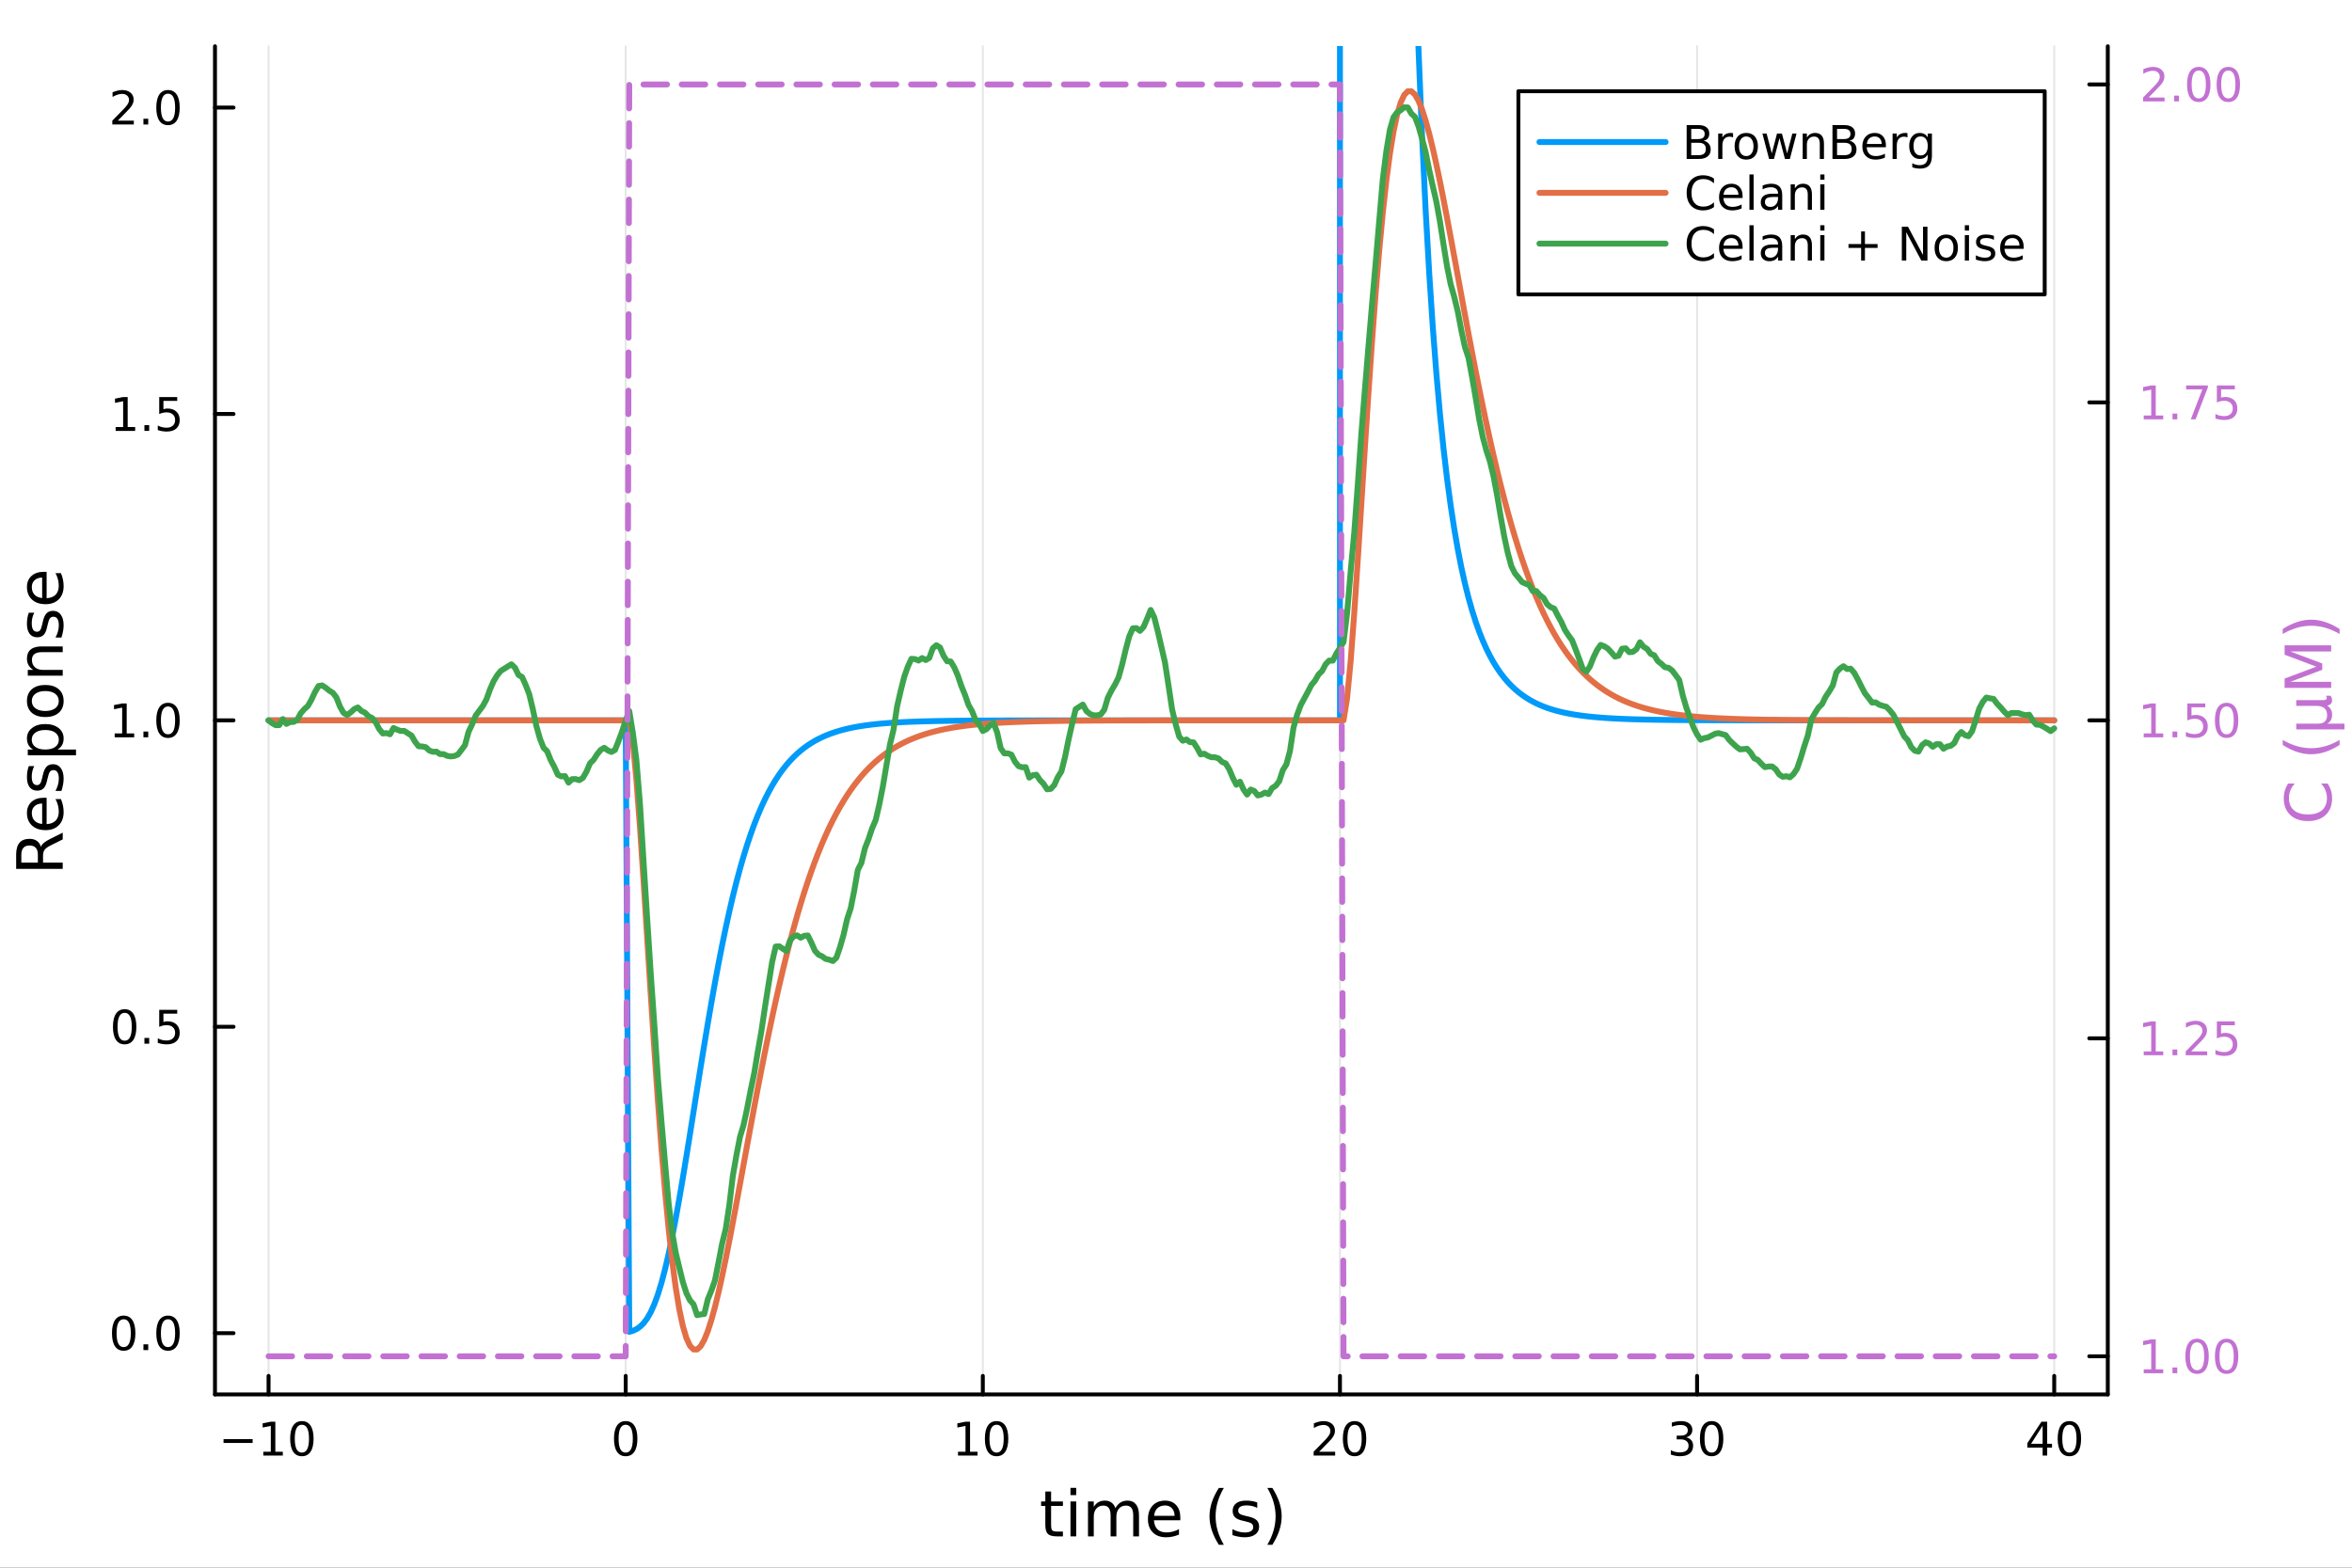 <?xml version="1.0" encoding="utf-8"?>
<svg xmlns="http://www.w3.org/2000/svg" xmlns:xlink="http://www.w3.org/1999/xlink" width="600" height="400" viewBox="0 0 2400 1600">
<rect x="0" y="0" width="2400" height="1600" fill="#333333" stroke="none"/>
<defs>
  <clipPath id="clip860">
    <rect x="0" y="0" width="2400" height="1600"/>
  </clipPath>
</defs>
<path clip-path="url(#clip860)" d="M0 1600 L2400 1600 L2400 0 L0 0  Z" fill="#ffffff" fill-rule="evenodd" fill-opacity="1"/>
<defs>
  <clipPath id="clip861">
    <rect x="480" y="0" width="1681" height="1600"/>
  </clipPath>
</defs>
<path clip-path="url(#clip860)" d="M219.38 1423.18 L2150.81 1423.18 L2150.81 47.244 L219.38 47.244  Z" fill="#ffffff" fill-rule="evenodd" fill-opacity="1"/>
<defs>
  <clipPath id="clip862">
    <rect x="219" y="47" width="1932" height="1377"/>
  </clipPath>
</defs>
<polyline clip-path="url(#clip862)" style="stroke:#000000; stroke-linecap:round; stroke-linejoin:round; stroke-width:2; stroke-opacity:0.1; fill:none" points="274.043,1423.18 274.043,47.244 "/>
<polyline clip-path="url(#clip862)" style="stroke:#000000; stroke-linecap:round; stroke-linejoin:round; stroke-width:2; stroke-opacity:0.1; fill:none" points="638.463,1423.18 638.463,47.244 "/>
<polyline clip-path="url(#clip862)" style="stroke:#000000; stroke-linecap:round; stroke-linejoin:round; stroke-width:2; stroke-opacity:0.1; fill:none" points="1002.88,1423.18 1002.88,47.244 "/>
<polyline clip-path="url(#clip862)" style="stroke:#000000; stroke-linecap:round; stroke-linejoin:round; stroke-width:2; stroke-opacity:0.1; fill:none" points="1367.3,1423.18 1367.3,47.244 "/>
<polyline clip-path="url(#clip862)" style="stroke:#000000; stroke-linecap:round; stroke-linejoin:round; stroke-width:2; stroke-opacity:0.1; fill:none" points="1731.72,1423.18 1731.72,47.244 "/>
<polyline clip-path="url(#clip862)" style="stroke:#000000; stroke-linecap:round; stroke-linejoin:round; stroke-width:2; stroke-opacity:0.1; fill:none" points="2096.14,1423.18 2096.14,47.244 "/>
<polyline clip-path="url(#clip860)" style="stroke:#000000; stroke-linecap:round; stroke-linejoin:round; stroke-width:4; stroke-opacity:1; fill:none" points="219.38,1423.18 2150.81,1423.18 "/>
<polyline clip-path="url(#clip860)" style="stroke:#000000; stroke-linecap:round; stroke-linejoin:round; stroke-width:4; stroke-opacity:1; fill:none" points="274.043,1423.18 274.043,1404.28 "/>
<polyline clip-path="url(#clip860)" style="stroke:#000000; stroke-linecap:round; stroke-linejoin:round; stroke-width:4; stroke-opacity:1; fill:none" points="638.463,1423.18 638.463,1404.28 "/>
<polyline clip-path="url(#clip860)" style="stroke:#000000; stroke-linecap:round; stroke-linejoin:round; stroke-width:4; stroke-opacity:1; fill:none" points="1002.88,1423.18 1002.88,1404.28 "/>
<polyline clip-path="url(#clip860)" style="stroke:#000000; stroke-linecap:round; stroke-linejoin:round; stroke-width:4; stroke-opacity:1; fill:none" points="1367.3,1423.18 1367.3,1404.28 "/>
<polyline clip-path="url(#clip860)" style="stroke:#000000; stroke-linecap:round; stroke-linejoin:round; stroke-width:4; stroke-opacity:1; fill:none" points="1731.72,1423.18 1731.72,1404.28 "/>
<polyline clip-path="url(#clip860)" style="stroke:#000000; stroke-linecap:round; stroke-linejoin:round; stroke-width:4; stroke-opacity:1; fill:none" points="2096.14,1423.18 2096.14,1404.28 "/>
<path clip-path="url(#clip860)" d="M228.106 1468.75 L257.782 1468.75 L257.782 1472.69 L228.106 1472.69 L228.106 1468.75 Z" fill="#000000" fill-rule="nonzero" fill-opacity="1" /><path clip-path="url(#clip860)" d="M268.684 1481.64 L276.323 1481.64 L276.323 1455.28 L268.013 1456.95 L268.013 1452.69 L276.277 1451.02 L280.953 1451.02 L280.953 1481.64 L288.592 1481.64 L288.592 1485.58 L268.684 1485.58 L268.684 1481.64 Z" fill="#000000" fill-rule="nonzero" fill-opacity="1" /><path clip-path="url(#clip860)" d="M308.036 1454.1 Q304.425 1454.1 302.596 1457.66 Q300.791 1461.2 300.791 1468.33 Q300.791 1475.44 302.596 1479.01 Q304.425 1482.55 308.036 1482.55 Q311.67 1482.55 313.476 1479.01 Q315.304 1475.44 315.304 1468.33 Q315.304 1461.2 313.476 1457.66 Q311.67 1454.1 308.036 1454.1 M308.036 1450.39 Q313.846 1450.39 316.902 1455 Q319.98 1459.58 319.98 1468.33 Q319.98 1477.06 316.902 1481.67 Q313.846 1486.25 308.036 1486.25 Q302.226 1486.25 299.147 1481.67 Q296.092 1477.06 296.092 1468.33 Q296.092 1459.58 299.147 1455 Q302.226 1450.39 308.036 1450.39 Z" fill="#000000" fill-rule="nonzero" fill-opacity="1" /><path clip-path="url(#clip860)" d="M638.463 1454.1 Q634.852 1454.1 633.023 1457.66 Q631.218 1461.2 631.218 1468.33 Q631.218 1475.44 633.023 1479.01 Q634.852 1482.55 638.463 1482.55 Q642.097 1482.55 643.903 1479.01 Q645.731 1475.44 645.731 1468.33 Q645.731 1461.2 643.903 1457.66 Q642.097 1454.1 638.463 1454.1 M638.463 1450.39 Q644.273 1450.39 647.329 1455 Q650.407 1459.58 650.407 1468.33 Q650.407 1477.06 647.329 1481.67 Q644.273 1486.25 638.463 1486.25 Q632.653 1486.25 629.574 1481.67 Q626.519 1477.06 626.519 1468.33 Q626.519 1459.58 629.574 1455 Q632.653 1450.39 638.463 1450.39 Z" fill="#000000" fill-rule="nonzero" fill-opacity="1" /><path clip-path="url(#clip860)" d="M977.57 1481.64 L985.209 1481.64 L985.209 1455.28 L976.899 1456.95 L976.899 1452.69 L985.163 1451.02 L989.839 1451.02 L989.839 1481.64 L997.478 1481.64 L997.478 1485.58 L977.57 1485.58 L977.57 1481.64 Z" fill="#000000" fill-rule="nonzero" fill-opacity="1" /><path clip-path="url(#clip860)" d="M1016.92 1454.1 Q1013.31 1454.1 1011.48 1457.66 Q1009.68 1461.2 1009.68 1468.33 Q1009.68 1475.44 1011.48 1479.01 Q1013.31 1482.55 1016.92 1482.55 Q1020.56 1482.55 1022.36 1479.01 Q1024.19 1475.44 1024.19 1468.33 Q1024.19 1461.2 1022.36 1457.66 Q1020.56 1454.1 1016.92 1454.1 M1016.92 1450.39 Q1022.73 1450.39 1025.79 1455 Q1028.87 1459.58 1028.87 1468.33 Q1028.87 1477.06 1025.79 1481.67 Q1022.73 1486.25 1016.92 1486.25 Q1011.11 1486.25 1008.03 1481.67 Q1004.98 1477.06 1004.98 1468.33 Q1004.98 1459.58 1008.03 1455 Q1011.11 1450.39 1016.92 1450.39 Z" fill="#000000" fill-rule="nonzero" fill-opacity="1" /><path clip-path="url(#clip860)" d="M1346.08 1481.64 L1362.4 1481.64 L1362.4 1485.58 L1340.45 1485.58 L1340.45 1481.64 Q1343.11 1478.89 1347.7 1474.26 Q1352.3 1469.61 1353.48 1468.27 Q1355.73 1465.74 1356.61 1464.01 Q1357.51 1462.25 1357.51 1460.56 Q1357.51 1457.8 1355.57 1456.07 Q1353.65 1454.33 1350.54 1454.33 Q1348.34 1454.33 1345.89 1455.09 Q1343.46 1455.86 1340.68 1457.41 L1340.68 1452.69 Q1343.51 1451.55 1345.96 1450.97 Q1348.41 1450.39 1350.45 1450.39 Q1355.82 1450.39 1359.02 1453.08 Q1362.21 1455.77 1362.21 1460.26 Q1362.21 1462.39 1361.4 1464.31 Q1360.61 1466.2 1358.51 1468.8 Q1357.93 1469.47 1354.83 1472.69 Q1351.72 1475.88 1346.08 1481.64 Z" fill="#000000" fill-rule="nonzero" fill-opacity="1" /><path clip-path="url(#clip860)" d="M1382.21 1454.1 Q1378.6 1454.1 1376.77 1457.66 Q1374.96 1461.2 1374.96 1468.33 Q1374.96 1475.44 1376.77 1479.01 Q1378.6 1482.55 1382.21 1482.55 Q1385.84 1482.55 1387.65 1479.01 Q1389.48 1475.44 1389.48 1468.33 Q1389.48 1461.2 1387.65 1457.66 Q1385.84 1454.1 1382.21 1454.1 M1382.21 1450.39 Q1388.02 1450.39 1391.08 1455 Q1394.15 1459.58 1394.15 1468.33 Q1394.15 1477.06 1391.08 1481.67 Q1388.02 1486.25 1382.21 1486.25 Q1376.4 1486.25 1373.32 1481.67 Q1370.27 1477.06 1370.27 1468.33 Q1370.27 1459.58 1373.32 1455 Q1376.4 1450.39 1382.21 1450.39 Z" fill="#000000" fill-rule="nonzero" fill-opacity="1" /><path clip-path="url(#clip860)" d="M1720.57 1466.95 Q1723.92 1467.66 1725.8 1469.93 Q1727.69 1472.2 1727.69 1475.53 Q1727.69 1480.65 1724.18 1483.45 Q1720.66 1486.25 1714.18 1486.25 Q1712 1486.25 1709.69 1485.81 Q1707.39 1485.39 1704.94 1484.54 L1704.94 1480.02 Q1706.88 1481.16 1709.2 1481.74 Q1711.51 1482.32 1714.04 1482.32 Q1718.44 1482.32 1720.73 1480.58 Q1723.04 1478.84 1723.04 1475.53 Q1723.04 1472.48 1720.89 1470.77 Q1718.76 1469.03 1714.94 1469.03 L1710.91 1469.03 L1710.91 1465.19 L1715.13 1465.19 Q1718.57 1465.19 1720.4 1463.82 Q1722.23 1462.43 1722.23 1459.84 Q1722.23 1457.18 1720.33 1455.77 Q1718.46 1454.33 1714.94 1454.33 Q1713.02 1454.33 1710.82 1454.75 Q1708.62 1455.16 1705.98 1456.04 L1705.98 1451.88 Q1708.64 1451.14 1710.96 1450.77 Q1713.3 1450.39 1715.36 1450.39 Q1720.68 1450.39 1723.78 1452.83 Q1726.88 1455.23 1726.88 1459.35 Q1726.88 1462.22 1725.24 1464.21 Q1723.6 1466.18 1720.57 1466.95 Z" fill="#000000" fill-rule="nonzero" fill-opacity="1" /><path clip-path="url(#clip860)" d="M1746.56 1454.1 Q1742.95 1454.1 1741.12 1457.66 Q1739.31 1461.2 1739.31 1468.33 Q1739.31 1475.44 1741.12 1479.01 Q1742.95 1482.55 1746.56 1482.55 Q1750.19 1482.55 1752 1479.01 Q1753.83 1475.44 1753.83 1468.33 Q1753.83 1461.2 1752 1457.66 Q1750.19 1454.1 1746.56 1454.1 M1746.56 1450.39 Q1752.37 1450.39 1755.43 1455 Q1758.5 1459.58 1758.5 1468.33 Q1758.5 1477.06 1755.43 1481.67 Q1752.37 1486.25 1746.56 1486.25 Q1740.75 1486.25 1737.67 1481.67 Q1734.62 1477.06 1734.62 1468.33 Q1734.62 1459.58 1737.67 1455 Q1740.75 1450.39 1746.56 1450.39 Z" fill="#000000" fill-rule="nonzero" fill-opacity="1" /><path clip-path="url(#clip860)" d="M2084.31 1455.09 L2072.51 1473.54 L2084.31 1473.54 L2084.31 1455.09 M2083.09 1451.02 L2088.97 1451.02 L2088.97 1473.54 L2093.9 1473.54 L2093.9 1477.43 L2088.97 1477.43 L2088.97 1485.58 L2084.31 1485.58 L2084.31 1477.43 L2068.71 1477.43 L2068.71 1472.92 L2083.09 1451.02 Z" fill="#000000" fill-rule="nonzero" fill-opacity="1" /><path clip-path="url(#clip860)" d="M2111.63 1454.1 Q2108.02 1454.1 2106.19 1457.66 Q2104.38 1461.2 2104.38 1468.33 Q2104.38 1475.44 2106.19 1479.01 Q2108.02 1482.55 2111.63 1482.55 Q2115.26 1482.55 2117.07 1479.01 Q2118.9 1475.44 2118.9 1468.33 Q2118.9 1461.2 2117.07 1457.66 Q2115.26 1454.1 2111.63 1454.1 M2111.63 1450.39 Q2117.44 1450.39 2120.49 1455 Q2123.57 1459.58 2123.57 1468.33 Q2123.57 1477.06 2120.49 1481.67 Q2117.44 1486.25 2111.63 1486.25 Q2105.82 1486.25 2102.74 1481.67 Q2099.68 1477.06 2099.68 1468.33 Q2099.68 1459.58 2102.74 1455 Q2105.82 1450.39 2111.63 1450.39 Z" fill="#000000" fill-rule="nonzero" fill-opacity="1" /><path clip-path="url(#clip860)" d="M1072.55 1522.27 L1072.55 1532.4 L1084.61 1532.4 L1084.61 1536.95 L1072.55 1536.95 L1072.55 1556.3 Q1072.55 1560.66 1073.72 1561.9 Q1074.93 1563.14 1078.59 1563.14 L1084.61 1563.14 L1084.61 1568.04 L1078.59 1568.04 Q1071.81 1568.04 1069.24 1565.53 Q1066.66 1562.98 1066.66 1556.3 L1066.66 1536.95 L1062.36 1536.95 L1062.36 1532.4 L1066.66 1532.4 L1066.66 1522.27 L1072.55 1522.27 Z" fill="#000000" fill-rule="nonzero" fill-opacity="1" /><path clip-path="url(#clip860)" d="M1092.31 1532.4 L1098.17 1532.4 L1098.17 1568.04 L1092.31 1568.04 L1092.31 1532.4 M1092.31 1518.52 L1098.17 1518.52 L1098.17 1525.93 L1092.31 1525.93 L1092.31 1518.52 Z" fill="#000000" fill-rule="nonzero" fill-opacity="1" /><path clip-path="url(#clip860)" d="M1138.18 1539.24 Q1140.37 1535.29 1143.43 1533.41 Q1146.48 1531.54 1150.62 1531.54 Q1156.19 1531.54 1159.22 1535.45 Q1162.24 1539.33 1162.24 1546.53 L1162.24 1568.04 L1156.35 1568.04 L1156.35 1546.72 Q1156.35 1541.59 1154.54 1539.11 Q1152.72 1536.63 1149 1536.63 Q1144.45 1536.63 1141.81 1539.65 Q1139.16 1542.68 1139.16 1547.9 L1139.16 1568.04 L1133.28 1568.04 L1133.28 1546.72 Q1133.28 1541.56 1131.46 1539.11 Q1129.65 1536.63 1125.86 1536.63 Q1121.37 1536.63 1118.73 1539.68 Q1116.09 1542.71 1116.09 1547.9 L1116.09 1568.04 L1110.2 1568.04 L1110.2 1532.4 L1116.09 1532.4 L1116.09 1537.93 Q1118.09 1534.66 1120.89 1533.1 Q1123.7 1531.54 1127.55 1531.54 Q1131.43 1531.54 1134.14 1533.51 Q1136.87 1535.48 1138.18 1539.24 Z" fill="#000000" fill-rule="nonzero" fill-opacity="1" /><path clip-path="url(#clip860)" d="M1204.41 1548.76 L1204.41 1551.62 L1177.49 1551.62 Q1177.87 1557.67 1181.11 1560.85 Q1184.39 1564 1190.22 1564 Q1193.59 1564 1196.74 1563.17 Q1199.92 1562.35 1203.04 1560.69 L1203.04 1566.23 Q1199.89 1567.57 1196.58 1568.27 Q1193.27 1568.97 1189.87 1568.97 Q1181.34 1568.97 1176.34 1564 Q1171.37 1559.04 1171.37 1550.57 Q1171.37 1541.82 1176.09 1536.69 Q1180.83 1531.54 1188.85 1531.54 Q1196.04 1531.54 1200.21 1536.18 Q1204.41 1540.8 1204.41 1548.76 M1198.56 1547.04 Q1198.49 1542.23 1195.85 1539.37 Q1193.24 1536.5 1188.91 1536.5 Q1184.01 1536.5 1181.05 1539.27 Q1178.12 1542.04 1177.68 1547.07 L1198.56 1547.04 Z" fill="#000000" fill-rule="nonzero" fill-opacity="1" /><path clip-path="url(#clip860)" d="M1248.81 1518.58 Q1244.55 1525.9 1242.48 1533.06 Q1240.41 1540.23 1240.41 1547.58 Q1240.41 1554.93 1242.48 1562.16 Q1244.58 1569.35 1248.81 1576.64 L1243.72 1576.64 Q1238.95 1569.16 1236.56 1561.93 Q1234.2 1554.71 1234.2 1547.58 Q1234.2 1540.48 1236.56 1533.29 Q1238.91 1526.09 1243.72 1518.58 L1248.81 1518.58 Z" fill="#000000" fill-rule="nonzero" fill-opacity="1" /><path clip-path="url(#clip860)" d="M1282.9 1533.45 L1282.9 1538.98 Q1280.42 1537.71 1277.75 1537.07 Q1275.07 1536.44 1272.21 1536.44 Q1267.85 1536.44 1265.65 1537.77 Q1263.49 1539.11 1263.49 1541.79 Q1263.49 1543.82 1265.05 1545 Q1266.61 1546.15 1271.32 1547.2 L1273.32 1547.64 Q1279.56 1548.98 1282.17 1551.43 Q1284.81 1553.85 1284.81 1558.21 Q1284.81 1563.17 1280.86 1566.07 Q1276.95 1568.97 1270.07 1568.97 Q1267.21 1568.97 1264.09 1568.39 Q1261 1567.85 1257.57 1566.74 L1257.57 1560.69 Q1260.81 1562.38 1263.96 1563.24 Q1267.11 1564.07 1270.2 1564.07 Q1274.34 1564.07 1276.57 1562.66 Q1278.8 1561.23 1278.8 1558.65 Q1278.8 1556.27 1277.17 1554.99 Q1275.58 1553.72 1270.14 1552.54 L1268.1 1552.07 Q1262.66 1550.92 1260.24 1548.56 Q1257.82 1546.18 1257.82 1542.04 Q1257.82 1537.01 1261.39 1534.27 Q1264.95 1531.54 1271.51 1531.54 Q1274.75 1531.54 1277.62 1532.01 Q1280.48 1532.49 1282.9 1533.45 Z" fill="#000000" fill-rule="nonzero" fill-opacity="1" /><path clip-path="url(#clip860)" d="M1293.21 1518.58 L1298.31 1518.58 Q1303.08 1526.09 1305.44 1533.29 Q1307.82 1540.48 1307.82 1547.58 Q1307.82 1554.71 1305.44 1561.93 Q1303.08 1569.16 1298.31 1576.64 L1293.21 1576.64 Q1297.45 1569.35 1299.52 1562.16 Q1301.62 1554.93 1301.62 1547.58 Q1301.62 1540.23 1299.52 1533.06 Q1297.45 1525.9 1293.21 1518.58 Z" fill="#000000" fill-rule="nonzero" fill-opacity="1" /><polyline clip-path="url(#clip860)" style="stroke:#000000; stroke-linecap:round; stroke-linejoin:round; stroke-width:4; stroke-opacity:1; fill:none" points="219.38,1423.18 219.38,47.244 "/>
<polyline clip-path="url(#clip860)" style="stroke:#000000; stroke-linecap:round; stroke-linejoin:round; stroke-width:4; stroke-opacity:1; fill:none" points="219.38,1360.64 238.278,1360.64 "/>
<polyline clip-path="url(#clip860)" style="stroke:#000000; stroke-linecap:round; stroke-linejoin:round; stroke-width:4; stroke-opacity:1; fill:none" points="219.38,1047.92 238.278,1047.92 "/>
<polyline clip-path="url(#clip860)" style="stroke:#000000; stroke-linecap:round; stroke-linejoin:round; stroke-width:4; stroke-opacity:1; fill:none" points="219.38,735.212 238.278,735.212 "/>
<polyline clip-path="url(#clip860)" style="stroke:#000000; stroke-linecap:round; stroke-linejoin:round; stroke-width:4; stroke-opacity:1; fill:none" points="219.38,422.499 238.278,422.499 "/>
<polyline clip-path="url(#clip860)" style="stroke:#000000; stroke-linecap:round; stroke-linejoin:round; stroke-width:4; stroke-opacity:1; fill:none" points="219.38,109.787 238.278,109.787 "/>
<path clip-path="url(#clip860)" d="M126.205 1346.44 Q122.593 1346.44 120.765 1350 Q118.959 1353.54 118.959 1360.67 Q118.959 1367.78 120.765 1371.34 Q122.593 1374.88 126.205 1374.88 Q129.839 1374.88 131.644 1371.34 Q133.473 1367.78 133.473 1360.67 Q133.473 1353.54 131.644 1350 Q129.839 1346.44 126.205 1346.44 M126.205 1342.73 Q132.015 1342.73 135.07 1347.34 Q138.149 1351.92 138.149 1360.67 Q138.149 1369.4 135.07 1374.01 Q132.015 1378.59 126.205 1378.59 Q120.394 1378.59 117.316 1374.01 Q114.26 1369.4 114.26 1360.67 Q114.26 1351.92 117.316 1347.34 Q120.394 1342.73 126.205 1342.73 Z" fill="#000000" fill-rule="nonzero" fill-opacity="1" /><path clip-path="url(#clip860)" d="M146.366 1372.04 L151.251 1372.04 L151.251 1377.92 L146.366 1377.92 L146.366 1372.04 Z" fill="#000000" fill-rule="nonzero" fill-opacity="1" /><path clip-path="url(#clip860)" d="M171.436 1346.44 Q167.825 1346.44 165.996 1350 Q164.19 1353.54 164.19 1360.67 Q164.19 1367.78 165.996 1371.34 Q167.825 1374.88 171.436 1374.88 Q175.07 1374.88 176.876 1371.34 Q178.704 1367.78 178.704 1360.67 Q178.704 1353.54 176.876 1350 Q175.07 1346.44 171.436 1346.44 M171.436 1342.73 Q177.246 1342.73 180.301 1347.34 Q183.38 1351.92 183.38 1360.67 Q183.38 1369.4 180.301 1374.01 Q177.246 1378.59 171.436 1378.59 Q165.626 1378.59 162.547 1374.01 Q159.491 1369.4 159.491 1360.67 Q159.491 1351.92 162.547 1347.34 Q165.626 1342.73 171.436 1342.73 Z" fill="#000000" fill-rule="nonzero" fill-opacity="1" /><path clip-path="url(#clip860)" d="M127.2 1033.72 Q123.589 1033.72 121.76 1037.29 Q119.955 1040.83 119.955 1047.96 Q119.955 1055.07 121.76 1058.63 Q123.589 1062.17 127.2 1062.17 Q130.834 1062.17 132.64 1058.63 Q134.468 1055.07 134.468 1047.96 Q134.468 1040.83 132.64 1037.29 Q130.834 1033.72 127.2 1033.72 M127.2 1030.02 Q133.01 1030.02 136.066 1034.63 Q139.144 1039.21 139.144 1047.96 Q139.144 1056.69 136.066 1061.29 Q133.01 1065.88 127.2 1065.88 Q121.39 1065.88 118.311 1061.29 Q115.256 1056.69 115.256 1047.96 Q115.256 1039.21 118.311 1034.63 Q121.39 1030.02 127.2 1030.02 Z" fill="#000000" fill-rule="nonzero" fill-opacity="1" /><path clip-path="url(#clip860)" d="M147.362 1059.33 L152.246 1059.33 L152.246 1065.2 L147.362 1065.2 L147.362 1059.33 Z" fill="#000000" fill-rule="nonzero" fill-opacity="1" /><path clip-path="url(#clip860)" d="M162.477 1030.64 L180.834 1030.64 L180.834 1034.58 L166.76 1034.58 L166.76 1043.05 Q167.778 1042.7 168.797 1042.54 Q169.815 1042.36 170.834 1042.36 Q176.621 1042.36 180.001 1045.53 Q183.38 1048.7 183.38 1054.12 Q183.38 1059.7 179.908 1062.8 Q176.436 1065.88 170.116 1065.88 Q167.94 1065.88 165.672 1065.51 Q163.427 1065.14 161.019 1064.39 L161.019 1059.7 Q163.102 1060.83 165.325 1061.39 Q167.547 1061.94 170.024 1061.94 Q174.028 1061.94 176.366 1059.83 Q178.704 1057.73 178.704 1054.12 Q178.704 1050.51 176.366 1048.4 Q174.028 1046.29 170.024 1046.29 Q168.149 1046.29 166.274 1046.71 Q164.422 1047.13 162.477 1048.01 L162.477 1030.64 Z" fill="#000000" fill-rule="nonzero" fill-opacity="1" /><path clip-path="url(#clip860)" d="M117.015 748.557 L124.654 748.557 L124.654 722.191 L116.343 723.858 L116.343 719.599 L124.607 717.932 L129.283 717.932 L129.283 748.557 L136.922 748.557 L136.922 752.492 L117.015 752.492 L117.015 748.557 Z" fill="#000000" fill-rule="nonzero" fill-opacity="1" /><path clip-path="url(#clip860)" d="M146.366 746.612 L151.251 746.612 L151.251 752.492 L146.366 752.492 L146.366 746.612 Z" fill="#000000" fill-rule="nonzero" fill-opacity="1" /><path clip-path="url(#clip860)" d="M171.436 721.011 Q167.825 721.011 165.996 724.575 Q164.19 728.117 164.19 735.247 Q164.19 742.353 165.996 745.918 Q167.825 749.46 171.436 749.46 Q175.07 749.46 176.876 745.918 Q178.704 742.353 178.704 735.247 Q178.704 728.117 176.876 724.575 Q175.07 721.011 171.436 721.011 M171.436 717.307 Q177.246 717.307 180.301 721.913 Q183.38 726.497 183.38 735.247 Q183.38 743.973 180.301 748.58 Q177.246 753.163 171.436 753.163 Q165.626 753.163 162.547 748.58 Q159.491 743.973 159.491 735.247 Q159.491 726.497 162.547 721.913 Q165.626 717.307 171.436 717.307 Z" fill="#000000" fill-rule="nonzero" fill-opacity="1" /><path clip-path="url(#clip860)" d="M118.01 435.844 L125.649 435.844 L125.649 409.479 L117.339 411.145 L117.339 406.886 L125.603 405.219 L130.279 405.219 L130.279 435.844 L137.917 435.844 L137.917 439.779 L118.01 439.779 L118.01 435.844 Z" fill="#000000" fill-rule="nonzero" fill-opacity="1" /><path clip-path="url(#clip860)" d="M147.362 433.9 L152.246 433.9 L152.246 439.779 L147.362 439.779 L147.362 433.9 Z" fill="#000000" fill-rule="nonzero" fill-opacity="1" /><path clip-path="url(#clip860)" d="M162.477 405.219 L180.834 405.219 L180.834 409.154 L166.76 409.154 L166.76 417.627 Q167.778 417.279 168.797 417.117 Q169.815 416.932 170.834 416.932 Q176.621 416.932 180.001 420.103 Q183.38 423.275 183.38 428.691 Q183.38 434.27 179.908 437.372 Q176.436 440.451 170.116 440.451 Q167.94 440.451 165.672 440.08 Q163.427 439.71 161.019 438.969 L161.019 434.27 Q163.102 435.404 165.325 435.96 Q167.547 436.515 170.024 436.515 Q174.028 436.515 176.366 434.409 Q178.704 432.302 178.704 428.691 Q178.704 425.08 176.366 422.974 Q174.028 420.867 170.024 420.867 Q168.149 420.867 166.274 421.284 Q164.422 421.701 162.477 422.58 L162.477 405.219 Z" fill="#000000" fill-rule="nonzero" fill-opacity="1" /><path clip-path="url(#clip860)" d="M120.232 123.131 L136.552 123.131 L136.552 127.067 L114.607 127.067 L114.607 123.131 Q117.269 120.377 121.853 115.747 Q126.459 111.094 127.64 109.752 Q129.885 107.229 130.765 105.493 Q131.667 103.733 131.667 102.044 Q131.667 99.289 129.723 97.553 Q127.802 95.817 124.7 95.817 Q122.501 95.817 120.047 96.581 Q117.617 97.345 114.839 98.895 L114.839 94.173 Q117.663 93.039 120.117 92.46 Q122.57 91.882 124.607 91.882 Q129.978 91.882 133.172 94.567 Q136.367 97.252 136.367 101.743 Q136.367 103.872 135.556 105.794 Q134.769 107.692 132.663 110.284 Q132.084 110.956 128.982 114.173 Q125.88 117.368 120.232 123.131 Z" fill="#000000" fill-rule="nonzero" fill-opacity="1" /><path clip-path="url(#clip860)" d="M146.366 121.187 L151.251 121.187 L151.251 127.067 L146.366 127.067 L146.366 121.187 Z" fill="#000000" fill-rule="nonzero" fill-opacity="1" /><path clip-path="url(#clip860)" d="M171.436 95.585 Q167.825 95.585 165.996 99.15 Q164.19 102.692 164.19 109.821 Q164.19 116.928 165.996 120.493 Q167.825 124.034 171.436 124.034 Q175.07 124.034 176.876 120.493 Q178.704 116.928 178.704 109.821 Q178.704 102.692 176.876 99.15 Q175.07 95.585 171.436 95.585 M171.436 91.882 Q177.246 91.882 180.301 96.488 Q183.38 101.071 183.38 109.821 Q183.38 118.548 180.301 123.155 Q177.246 127.738 171.436 127.738 Q165.626 127.738 162.547 123.155 Q159.491 118.548 159.491 109.821 Q159.491 101.071 162.547 96.488 Q165.626 91.882 171.436 91.882 Z" fill="#000000" fill-rule="nonzero" fill-opacity="1" /><path clip-path="url(#clip860)" d="M41.724 864.277 Q42.424 862.208 44.716 860.266 Q47.008 858.293 51.018 856.32 L64.004 849.795 L64.004 856.701 L51.814 862.781 Q47.039 865.136 45.48 867.364 Q43.92 869.56 43.92 873.38 L43.92 880.382 L64.004 880.382 L64.004 886.811 L16.484 886.811 L16.484 872.297 Q16.484 864.149 19.89 860.139 Q23.296 856.129 30.17 856.129 Q34.658 856.129 37.618 858.229 Q40.578 860.298 41.724 864.277 M21.768 880.382 L38.637 880.382 L38.637 872.297 Q38.637 867.65 36.504 865.295 Q34.34 862.908 30.17 862.908 Q26.001 862.908 23.9 865.295 Q21.768 867.65 21.768 872.297 L21.768 880.382 Z" fill="#000000" fill-rule="nonzero" fill-opacity="1" /><path clip-path="url(#clip860)" d="M44.716 814.21 L47.581 814.21 L47.581 841.137 Q53.628 840.755 56.811 837.509 Q59.962 834.231 59.962 828.406 Q59.962 825.032 59.134 821.881 Q58.307 818.698 56.652 815.579 L62.19 815.579 Q63.527 818.73 64.227 822.04 Q64.927 825.35 64.927 828.756 Q64.927 837.286 59.962 842.283 Q54.997 847.248 46.53 847.248 Q37.777 847.248 32.653 842.538 Q27.497 837.795 27.497 829.775 Q27.497 822.581 32.144 818.412 Q36.759 814.21 44.716 814.21 M42.997 820.067 Q38.191 820.13 35.327 822.772 Q32.462 825.382 32.462 829.711 Q32.462 834.612 35.231 837.573 Q38 840.501 43.029 840.946 L42.997 820.067 Z" fill="#000000" fill-rule="nonzero" fill-opacity="1" /><path clip-path="url(#clip860)" d="M29.407 781.873 L34.945 781.873 Q33.672 784.355 33.035 787.029 Q32.398 789.702 32.398 792.567 Q32.398 796.927 33.735 799.124 Q35.072 801.288 37.746 801.288 Q39.783 801.288 40.96 799.728 Q42.106 798.169 43.157 793.458 L43.602 791.453 Q44.939 785.215 47.39 782.605 Q49.809 779.963 54.169 779.963 Q59.134 779.963 62.031 783.91 Q64.927 787.825 64.927 794.699 Q64.927 797.564 64.354 800.683 Q63.813 803.771 62.699 807.208 L56.652 807.208 Q58.339 803.962 59.198 800.811 Q60.026 797.66 60.026 794.572 Q60.026 790.434 58.625 788.206 Q57.193 785.978 54.615 785.978 Q52.228 785.978 50.955 787.602 Q49.681 789.193 48.504 794.636 L48.026 796.673 Q46.88 802.116 44.525 804.535 Q42.138 806.953 38 806.953 Q32.971 806.953 30.234 803.389 Q27.497 799.824 27.497 793.267 Q27.497 790.021 27.974 787.156 Q28.452 784.292 29.407 781.873 Z" fill="#000000" fill-rule="nonzero" fill-opacity="1" /><path clip-path="url(#clip860)" d="M58.657 764.972 L77.563 764.972 L77.563 770.86 L28.356 770.86 L28.356 764.972 L33.767 764.972 Q30.584 763.126 29.056 760.325 Q27.497 757.492 27.497 753.577 Q27.497 747.084 32.653 743.042 Q37.809 738.968 46.212 738.968 Q54.615 738.968 59.771 743.042 Q64.927 747.084 64.927 753.577 Q64.927 757.492 63.399 760.325 Q61.84 763.126 58.657 764.972 M46.212 745.047 Q39.751 745.047 36.09 747.721 Q32.398 750.362 32.398 755.009 Q32.398 759.656 36.09 762.33 Q39.751 764.972 46.212 764.972 Q52.673 764.972 56.365 762.33 Q60.026 759.656 60.026 755.009 Q60.026 750.362 56.365 747.721 Q52.673 745.047 46.212 745.047 Z" fill="#000000" fill-rule="nonzero" fill-opacity="1" /><path clip-path="url(#clip860)" d="M32.462 715.446 Q32.462 720.157 36.154 722.894 Q39.815 725.632 46.212 725.632 Q52.609 725.632 56.302 722.926 Q59.962 720.189 59.962 715.446 Q59.962 710.768 56.27 708.03 Q52.578 705.293 46.212 705.293 Q39.878 705.293 36.186 708.03 Q32.462 710.768 32.462 715.446 M27.497 715.446 Q27.497 707.808 32.462 703.447 Q37.427 699.087 46.212 699.087 Q54.965 699.087 59.962 703.447 Q64.927 707.808 64.927 715.446 Q64.927 723.117 59.962 727.478 Q54.965 731.806 46.212 731.806 Q37.427 731.806 32.462 727.478 Q27.497 723.117 27.497 715.446 Z" fill="#000000" fill-rule="nonzero" fill-opacity="1" /><path clip-path="url(#clip860)" d="M42.488 659.747 L64.004 659.747 L64.004 665.603 L42.679 665.603 Q37.618 665.603 35.104 667.576 Q32.589 669.55 32.589 673.496 Q32.589 678.239 35.613 680.976 Q38.637 683.713 43.857 683.713 L64.004 683.713 L64.004 689.602 L28.356 689.602 L28.356 683.713 L33.894 683.713 Q30.68 681.613 29.088 678.78 Q27.497 675.915 27.497 672.191 Q27.497 666.049 31.316 662.898 Q35.104 659.747 42.488 659.747 Z" fill="#000000" fill-rule="nonzero" fill-opacity="1" /><path clip-path="url(#clip860)" d="M29.407 625.34 L34.945 625.34 Q33.672 627.822 33.035 630.496 Q32.398 633.17 32.398 636.034 Q32.398 640.395 33.735 642.591 Q35.072 644.755 37.746 644.755 Q39.783 644.755 40.96 643.196 Q42.106 641.636 43.157 636.925 L43.602 634.92 Q44.939 628.682 47.39 626.072 Q49.809 623.43 54.169 623.43 Q59.134 623.43 62.031 627.377 Q64.927 631.292 64.927 638.167 Q64.927 641.031 64.354 644.151 Q63.813 647.238 62.699 650.675 L56.652 650.675 Q58.339 647.429 59.198 644.278 Q60.026 641.127 60.026 638.039 Q60.026 633.902 58.625 631.674 Q57.193 629.446 54.615 629.446 Q52.228 629.446 50.955 631.069 Q49.681 632.66 48.504 638.103 L48.026 640.14 Q46.88 645.583 44.525 648.002 Q42.138 650.421 38 650.421 Q32.971 650.421 30.234 646.856 Q27.497 643.291 27.497 636.734 Q27.497 633.488 27.974 630.623 Q28.452 627.759 29.407 625.34 Z" fill="#000000" fill-rule="nonzero" fill-opacity="1" /><path clip-path="url(#clip860)" d="M44.716 583.613 L47.581 583.613 L47.581 610.54 Q53.628 610.158 56.811 606.911 Q59.962 603.633 59.962 597.808 Q59.962 594.434 59.134 591.283 Q58.307 588.1 56.652 584.981 L62.19 584.981 Q63.527 588.132 64.227 591.442 Q64.927 594.753 64.927 598.158 Q64.927 606.688 59.962 611.685 Q54.997 616.651 46.53 616.651 Q37.777 616.651 32.653 611.94 Q27.497 607.198 27.497 599.177 Q27.497 591.984 32.144 587.814 Q36.759 583.613 44.716 583.613 M42.997 589.469 Q38.191 589.533 35.327 592.175 Q32.462 594.784 32.462 599.113 Q32.462 604.015 35.231 606.975 Q38 609.903 43.029 610.349 L42.997 589.469 Z" fill="#000000" fill-rule="nonzero" fill-opacity="1" /><polyline clip-path="url(#clip862)" style="stroke:#009af9; stroke-linecap:round; stroke-linejoin:round; stroke-width:6; stroke-opacity:1; fill:none" points="274.043,735.212 277.687,735.212 281.332,735.212 284.976,735.212 288.62,735.212 292.264,735.212 295.908,735.212 299.553,735.212 303.197,735.212 306.841,735.212 310.485,735.212 314.129,735.212 317.774,735.212 321.418,735.212 325.062,735.212 328.706,735.212 332.35,735.212 335.994,735.212 339.639,735.212 343.283,735.212 346.927,735.212 350.571,735.212 354.215,735.212 357.86,735.212 361.504,735.212 365.148,735.212 368.792,735.212 372.436,735.212 376.081,735.212 379.725,735.212 383.369,735.212 387.013,735.212 390.657,735.212 394.302,735.212 397.946,735.212 401.59,735.212 405.234,735.212 408.878,735.212 412.523,735.212 416.167,735.212 419.811,735.212 423.455,735.212 427.099,735.212 430.744,735.212 434.388,735.212 438.032,735.212 441.676,735.212 445.32,735.212 448.965,735.212 452.609,735.212 456.253,735.212 459.897,735.212 463.541,735.212 467.186,735.212 470.83,735.212 474.474,735.212 478.118,735.212 481.762,735.212 485.407,735.212 489.051,735.212 492.695,735.212 496.339,735.212 499.983,735.212 503.628,735.212 507.272,735.212 510.916,735.212 514.56,735.212 518.204,735.212 521.849,735.212 525.493,735.212 529.137,735.212 532.781,735.212 536.425,735.212 540.07,735.212 543.714,735.212 547.358,735.212 551.002,735.212 554.646,735.212 558.291,735.212 561.935,735.212 565.579,735.212 569.223,735.212 572.867,735.212 576.512,735.212 580.156,735.212 583.8,735.212 587.444,735.212 591.088,735.212 594.733,735.212 598.377,735.212 602.021,735.212 605.665,735.212 609.309,735.212 612.954,735.212 616.598,735.212 620.242,735.212 623.886,735.212 627.53,735.212 631.175,735.212 634.819,735.212 638.463,735.212 642.107,1359.31 645.751,1358.26 649.396,1356.59 653.04,1354.1 656.684,1350.55 660.328,1345.7 663.972,1339.32 667.617,1331.24 671.261,1321.31 674.905,1309.47 678.549,1295.7 682.193,1280.08 685.838,1262.73 689.482,1243.84 693.126,1223.62 696.77,1202.32 700.414,1180.2 704.059,1157.55 707.703,1134.6 711.347,1111.62 714.991,1088.81 718.635,1066.38 722.28,1044.49 725.924,1023.28 729.568,1002.87 733.212,983.339 736.856,964.749 740.5,947.141 744.145,930.534 747.789,914.933 751.433,900.33 755.077,886.705 758.721,874.029 762.366,862.267 766.01,851.38 769.654,841.324 773.298,832.054 776.942,823.524 780.587,815.686 784.231,808.497 787.875,801.909 791.519,795.881 795.163,790.37 798.808,785.338 802.452,780.746 806.096,776.56 809.74,772.745 813.384,769.273 817.029,766.113 820.673,763.239 824.317,760.627 827.961,758.254 831.605,756.098 835.25,754.141 838.894,752.364 842.538,750.753 846.182,749.291 849.826,747.965 853.471,746.762 857.115,745.672 860.759,744.685 864.403,743.789 868.047,742.978 871.692,742.243 875.336,741.578 878.98,740.975 882.624,740.428 886.268,739.934 889.913,739.486 893.557,739.081 897.201,738.714 900.845,738.381 904.489,738.08 908.134,737.808 911.778,737.561 915.422,737.338 919.066,737.136 922.71,736.953 926.355,736.788 929.999,736.638 933.643,736.502 937.287,736.38 940.931,736.269 944.576,736.168 948.22,736.077 951.864,735.995 955.508,735.921 959.152,735.853 962.797,735.792 966.441,735.737 970.085,735.687 973.729,735.642 977.373,735.601 981.018,735.564 984.662,735.53 988.306,735.5 991.95,735.473 995.594,735.448 999.239,735.425 1002.88,735.405 1006.53,735.387 1010.17,735.37 1013.82,735.355 1017.46,735.341 1021.1,735.329 1024.75,735.318 1028.39,735.308 1032.04,735.299 1035.68,735.291 1039.32,735.283 1042.97,735.276 1046.61,735.27 1050.26,735.265 1053.9,735.26 1057.55,735.255 1061.19,735.251 1064.83,735.247 1068.48,735.244 1072.12,735.241 1075.77,735.238 1079.41,735.236 1083.06,735.233 1086.7,735.231 1090.34,735.229 1093.99,735.228 1097.63,735.226 1101.28,735.225 1104.92,735.224 1108.56,735.223 1112.21,735.222 1115.85,735.221 1119.5,735.22 1123.14,735.219 1126.79,735.218 1130.43,735.218 1134.07,735.217 1137.72,735.217 1141.36,735.216 1145.01,735.216 1148.65,735.216 1152.29,735.215 1155.94,735.215 1159.58,735.215 1163.23,735.214 1166.87,735.214 1170.52,735.214 1174.16,735.214 1177.8,735.214 1181.45,735.213 1185.09,735.213 1188.74,735.213 1192.38,735.213 1196.03,735.213 1199.67,735.213 1203.31,735.213 1206.96,735.213 1210.6,735.213 1214.25,735.213 1217.89,735.212 1221.53,735.212 1225.18,735.212 1228.82,735.212 1232.47,735.212 1236.11,735.212 1239.76,735.212 1243.4,735.212 1247.04,735.212 1250.69,735.212 1254.33,735.212 1257.98,735.212 1261.62,735.212 1265.27,735.212 1268.91,735.212 1272.55,735.212 1276.2,735.212 1279.84,735.212 1283.49,735.212 1287.13,735.212 1290.77,735.212 1294.42,735.212 1298.06,735.212 1301.71,735.212 1305.35,735.212 1309,735.212 1312.64,735.212 1316.28,735.212 1319.93,735.212 1323.57,735.212 1327.22,735.212 1330.86,735.212 1334.5,735.212 1338.15,735.212 1341.79,735.212 1345.44,735.212 1349.08,735.212 1352.73,735.212 1356.37,735.212 1360.01,735.212 1363.66,735.212 1367.3,735.212 1370.95,-260423 1374.59,-146023 1378.24,-86278.3 1381.88,-53394.9 1385.52,-34415.9 1389.17,-22981.4 1392.81,-15819.7 1396.46,-11173.8 1400.1,-8062.84 1403.74,-5918.94 1407.39,-4402.64 1411.03,-3304.73 1414.68,-2492.7 1418.32,-1880.45 1421.97,-1410.74 1425.61,-1044.67 1429.25,-755.292 1432.9,-523.572 1436.54,-335.85 1440.19,-182.162 1443.83,-55.134 1447.47,50.769 1451.12,139.75 1454.76,215.043 1458.41,279.161 1462.05,334.08 1465.7,381.365 1469.34,422.27 1472.98,457.809 1476.63,488.804 1480.27,515.931 1483.92,539.749 1487.56,560.721 1491.21,579.235 1494.85,595.618 1498.49,610.145 1502.14,623.053 1505.78,634.54 1509.43,644.78 1513.07,653.921 1516.71,662.092 1520.36,669.403 1524,675.953 1527.65,681.826 1531.29,687.097 1534.94,691.831 1538.58,696.085 1542.22,699.912 1545.87,703.355 1549.51,706.455 1553.16,709.248 1556.8,711.764 1560.45,714.033 1564.09,716.079 1567.73,717.925 1571.38,719.59 1575.02,721.093 1578.67,722.451 1582.31,723.676 1585.95,724.783 1589.6,725.783 1593.24,726.686 1596.89,727.503 1600.53,728.24 1604.18,728.907 1607.82,729.51 1611.46,730.055 1615.11,730.547 1618.75,730.993 1622.4,731.395 1626.04,731.76 1629.68,732.089 1633.33,732.387 1636.97,732.656 1640.62,732.9 1644.26,733.12 1647.91,733.32 1651.55,733.5 1655.19,733.663 1658.84,733.811 1662.48,733.944 1666.13,734.065 1669.77,734.174 1673.42,734.273 1677.06,734.362 1680.7,734.443 1684.35,734.516 1687.99,734.583 1691.64,734.643 1695.28,734.697 1698.92,734.746 1702.57,734.79 1706.21,734.83 1709.86,734.867 1713.5,734.9 1717.15,734.929 1720.79,734.956 1724.43,734.981 1728.08,735.003 1731.72,735.023 1735.37,735.041 1739.01,735.057 1742.65,735.072 1746.3,735.085 1749.94,735.097 1753.59,735.108 1757.23,735.118 1760.88,735.127 1764.52,735.135 1768.16,735.142 1771.81,735.149 1775.45,735.155 1779.1,735.16 1782.74,735.165 1786.39,735.17 1790.03,735.174 1793.67,735.177 1797.32,735.181 1800.96,735.184 1804.61,735.186 1808.25,735.189 1811.89,735.191 1815.54,735.193 1819.18,735.195 1822.83,735.196 1826.47,735.198 1830.12,735.199 1833.76,735.2 1837.4,735.202 1841.05,735.203 1844.69,735.203 1848.34,735.204 1851.98,735.205 1855.63,735.206 1859.27,735.206 1862.91,735.207 1866.56,735.207 1870.2,735.208 1873.85,735.208 1877.49,735.208 1881.13,735.209 1884.78,735.209 1888.42,735.209 1892.07,735.21 1895.71,735.21 1899.36,735.21 1903,735.21 1906.64,735.21 1910.29,735.211 1913.93,735.211 1917.58,735.211 1921.22,735.211 1924.86,735.211 1928.51,735.211 1932.15,735.211 1935.8,735.211 1939.44,735.211 1943.09,735.211 1946.73,735.211 1950.37,735.211 1954.02,735.212 1957.66,735.212 1961.31,735.212 1964.95,735.212 1968.6,735.212 1972.24,735.212 1975.88,735.212 1979.53,735.212 1983.17,735.212 1986.82,735.212 1990.46,735.212 1994.1,735.212 1997.75,735.212 2001.39,735.212 2005.04,735.212 2008.68,735.212 2012.33,735.212 2015.97,735.212 2019.61,735.212 2023.26,735.212 2026.9,735.212 2030.55,735.212 2034.19,735.212 2037.84,735.212 2041.48,735.212 2045.12,735.212 2048.77,735.212 2052.41,735.212 2056.06,735.212 2059.7,735.212 2063.34,735.212 2066.99,735.212 2070.63,735.212 2074.28,735.212 2077.92,735.212 2081.57,735.212 2085.21,735.212 2088.85,735.212 2092.5,735.212 2096.14,735.212 "/>
<polyline clip-path="url(#clip862)" style="stroke:#e26f46; stroke-linecap:round; stroke-linejoin:round; stroke-width:6; stroke-opacity:1; fill:none" points="274.043,735.212 277.687,735.212 281.332,735.212 284.976,735.212 288.62,735.212 292.264,735.212 295.908,735.212 299.553,735.212 303.197,735.212 306.841,735.212 310.485,735.212 314.129,735.212 317.774,735.212 321.418,735.212 325.062,735.212 328.706,735.212 332.35,735.212 335.994,735.212 339.639,735.212 343.283,735.212 346.927,735.212 350.571,735.212 354.215,735.212 357.86,735.212 361.504,735.212 365.148,735.212 368.792,735.212 372.436,735.212 376.081,735.212 379.725,735.212 383.369,735.212 387.013,735.212 390.657,735.212 394.302,735.212 397.946,735.212 401.59,735.212 405.234,735.212 408.878,735.212 412.523,735.212 416.167,735.212 419.811,735.212 423.455,735.212 427.099,735.212 430.744,735.212 434.388,735.212 438.032,735.212 441.676,735.212 445.32,735.212 448.965,735.212 452.609,735.212 456.253,735.212 459.897,735.212 463.541,735.212 467.186,735.212 470.83,735.212 474.474,735.212 478.118,735.212 481.762,735.212 485.407,735.212 489.051,735.212 492.695,735.212 496.339,735.212 499.983,735.212 503.628,735.212 507.272,735.212 510.916,735.212 514.56,735.212 518.204,735.212 521.849,735.212 525.493,735.212 529.137,735.212 532.781,735.212 536.425,735.212 540.07,735.212 543.714,735.212 547.358,735.212 551.002,735.212 554.646,735.212 558.291,735.212 561.935,735.212 565.579,735.212 569.223,735.212 572.867,735.212 576.512,735.212 580.156,735.212 583.8,735.212 587.444,735.212 591.088,735.212 594.733,735.212 598.377,735.212 602.021,735.212 605.665,735.212 609.309,735.212 612.954,735.212 616.598,735.212 620.242,735.212 623.886,735.212 627.53,735.212 631.175,735.212 634.819,735.212 638.463,735.212 642.107,735.212 645.751,757.727 649.396,796.003 653.04,844.636 656.684,899.349 660.328,956.796 663.972,1014.41 667.617,1070.25 671.261,1122.9 674.905,1171.36 678.549,1214.97 682.193,1253.35 685.838,1286.32 689.482,1313.88 693.126,1336.14 696.77,1353.31 700.414,1365.67 704.059,1373.55 707.703,1377.3 711.347,1377.3 714.991,1373.92 718.635,1367.54 722.28,1358.5 725.924,1347.17 729.568,1333.87 733.212,1318.9 736.856,1302.56 740.5,1285.1 744.145,1266.77 747.789,1247.79 751.433,1228.34 755.077,1208.62 758.721,1188.77 762.366,1168.92 766.01,1149.21 769.654,1129.73 773.298,1110.57 776.942,1091.8 780.587,1073.49 784.231,1055.68 787.875,1038.43 791.519,1021.75 795.163,1005.68 798.808,990.22 802.452,975.394 806.096,961.202 809.74,947.642 813.384,934.712 817.029,922.402 820.673,910.703 824.317,899.6 827.961,889.079 831.605,879.123 835.25,869.714 838.894,860.832 842.538,852.457 846.182,844.57 849.826,837.149 853.471,830.174 857.115,823.625 860.759,817.481 864.403,811.722 868.047,806.329 871.692,801.282 875.336,796.563 878.98,792.153 882.624,788.036 886.268,784.194 889.913,780.612 893.557,777.274 897.201,774.165 900.845,771.271 904.489,768.579 908.134,766.077 911.778,763.751 915.422,761.592 919.066,759.587 922.71,757.727 926.355,756.001 929.999,754.402 933.643,752.92 937.287,751.548 940.931,750.277 944.576,749.102 948.22,748.014 951.864,747.008 955.508,746.078 959.152,745.219 962.797,744.425 966.441,743.692 970.085,743.016 973.729,742.392 977.373,741.816 981.018,741.284 984.662,740.795 988.306,740.343 991.95,739.927 995.594,739.544 999.239,739.192 1002.88,738.867 1006.53,738.568 1010.17,738.292 1013.82,738.039 1017.46,737.806 1021.1,737.592 1024.75,737.396 1028.39,737.215 1032.04,737.048 1035.68,736.896 1039.32,736.755 1042.97,736.626 1046.61,736.508 1050.26,736.4 1053.9,736.3 1057.55,736.208 1061.19,736.125 1064.83,736.048 1068.48,735.977 1072.12,735.912 1075.77,735.853 1079.41,735.798 1083.06,735.749 1086.7,735.703 1090.34,735.661 1093.99,735.623 1097.63,735.588 1101.28,735.555 1104.92,735.526 1108.56,735.499 1112.21,735.474 1115.85,735.452 1119.5,735.431 1123.14,735.412 1126.79,735.395 1130.43,735.379 1134.07,735.365 1137.72,735.351 1141.36,735.339 1145.01,735.328 1148.65,735.318 1152.29,735.309 1155.94,735.3 1159.58,735.293 1163.23,735.286 1166.87,735.279 1170.52,735.273 1174.16,735.268 1177.8,735.263 1181.45,735.259 1185.09,735.254 1188.74,735.251 1192.38,735.247 1196.03,735.244 1199.67,735.241 1203.31,735.239 1206.96,735.236 1210.6,735.234 1214.25,735.232 1217.89,735.23 1221.53,735.229 1225.18,735.227 1228.82,735.226 1232.47,735.225 1236.11,735.224 1239.76,735.223 1243.4,735.222 1247.04,735.221 1250.69,735.22 1254.33,735.219 1257.98,735.219 1261.62,735.218 1265.27,735.217 1268.91,735.217 1272.55,735.217 1276.2,735.216 1279.84,735.216 1283.49,735.215 1287.13,735.215 1290.77,735.215 1294.42,735.215 1298.06,735.214 1301.71,735.214 1305.35,735.214 1309,735.214 1312.64,735.214 1316.28,735.213 1319.93,735.213 1323.57,735.213 1327.22,735.213 1330.86,735.213 1334.5,735.213 1338.15,735.213 1341.79,735.213 1345.44,735.213 1349.08,735.213 1352.73,735.213 1356.37,735.212 1360.01,735.212 1363.66,735.212 1367.3,735.212 1370.95,735.212 1374.59,712.697 1378.24,674.421 1381.88,625.788 1385.52,571.076 1389.17,513.628 1392.81,456.016 1396.46,400.176 1400.1,347.528 1403.74,299.067 1407.39,255.453 1411.03,217.072 1414.68,184.1 1418.32,156.544 1421.97,134.288 1425.61,117.118 1429.25,104.756 1432.9,96.876 1436.54,93.121 1440.19,93.121 1443.83,96.5 1447.47,102.887 1451.12,111.921 1454.76,123.253 1458.41,136.557 1462.05,151.523 1465.7,167.866 1469.34,185.323 1472.98,203.653 1476.63,222.637 1480.27,242.079 1483.92,261.805 1487.56,281.657 1491.21,301.5 1494.85,321.214 1498.49,340.697 1502.14,359.859 1505.78,378.627 1509.43,396.938 1513.07,414.742 1516.71,431.998 1520.36,448.674 1524,464.749 1527.65,480.204 1531.29,495.03 1534.94,509.222 1538.58,522.782 1542.22,535.712 1545.87,548.022 1549.51,559.721 1553.16,570.824 1556.8,581.344 1560.45,591.301 1564.09,600.71 1567.73,609.592 1571.38,617.967 1575.02,625.854 1578.67,633.275 1582.31,640.25 1585.95,646.799 1589.6,652.943 1593.24,658.702 1596.89,664.095 1600.53,669.142 1604.18,673.861 1607.82,678.271 1611.46,682.388 1615.11,686.23 1618.75,689.812 1622.4,693.15 1626.04,696.259 1629.68,699.153 1633.33,701.845 1636.97,704.347 1640.62,706.673 1644.26,708.832 1647.91,710.837 1651.55,712.697 1655.19,714.423 1658.84,716.022 1662.48,717.503 1666.13,718.876 1669.77,720.146 1673.42,721.322 1677.06,722.41 1680.7,723.416 1684.35,724.346 1687.99,725.205 1691.64,725.999 1695.28,726.731 1698.92,727.408 1702.57,728.032 1706.21,728.608 1709.86,729.139 1713.5,729.629 1717.15,730.081 1720.79,730.496 1724.43,730.88 1728.08,731.232 1731.72,731.557 1735.37,731.856 1739.01,732.131 1742.65,732.385 1746.3,732.617 1749.94,732.832 1753.59,733.028 1757.23,733.209 1760.88,733.376 1764.52,733.528 1768.16,733.669 1771.81,733.797 1775.45,733.916 1779.1,734.024 1782.74,734.124 1786.39,734.216 1790.03,734.299 1793.67,734.376 1797.32,734.447 1800.96,734.512 1804.61,734.571 1808.25,734.625 1811.89,734.675 1815.54,734.721 1819.18,734.763 1822.83,734.801 1826.47,734.836 1830.12,734.868 1833.76,734.898 1837.4,734.925 1841.05,734.95 1844.69,734.972 1848.34,734.993 1851.98,735.012 1855.63,735.029 1859.27,735.045 1862.91,735.059 1866.56,735.073 1870.2,735.085 1873.85,735.096 1877.49,735.106 1881.13,735.115 1884.78,735.123 1888.42,735.131 1892.07,735.138 1895.71,735.145 1899.36,735.151 1903,735.156 1906.64,735.161 1910.29,735.165 1913.93,735.169 1917.58,735.173 1921.22,735.177 1924.86,735.18 1928.51,735.183 1932.15,735.185 1935.8,735.188 1939.44,735.19 1943.09,735.192 1946.73,735.193 1950.37,735.195 1954.02,735.197 1957.66,735.198 1961.31,735.199 1964.95,735.2 1968.6,735.201 1972.24,735.202 1975.88,735.203 1979.53,735.204 1983.17,735.205 1986.82,735.205 1990.46,735.206 1994.1,735.206 1997.75,735.207 2001.39,735.207 2005.04,735.208 2008.68,735.208 2012.33,735.209 2015.97,735.209 2019.61,735.209 2023.26,735.209 2026.9,735.21 2030.55,735.21 2034.19,735.21 2037.84,735.21 2041.48,735.21 2045.12,735.21 2048.77,735.211 2052.41,735.211 2056.06,735.211 2059.7,735.211 2063.34,735.211 2066.99,735.211 2070.63,735.211 2074.28,735.211 2077.92,735.211 2081.57,735.211 2085.21,735.211 2088.85,735.211 2092.5,735.212 2096.14,735.212 "/>
<polyline clip-path="url(#clip862)" style="stroke:#3da44d; stroke-linecap:round; stroke-linejoin:round; stroke-width:6; stroke-opacity:1; fill:none" points="274.043,735.212 277.687,738.106 281.332,740.112 284.976,740.059 288.62,733.89 292.264,738.833 295.908,736.891 299.553,736.836 303.197,734.804 306.841,728.025 310.485,723.815 314.129,720.556 317.774,714.192 321.418,706.309 325.062,700.147 328.706,699.536 332.35,701.87 335.994,704.878 339.639,707.067 343.283,711.848 346.927,721.174 350.571,727.571 354.215,729.727 357.86,727.096 361.504,723.709 365.148,722.024 368.792,725.637 372.436,727.32 376.081,731.045 379.725,732.794 383.369,737.178 387.013,744.177 390.657,748.623 394.302,748.175 397.946,749.422 401.59,742.998 405.234,744.712 408.878,746.037 412.523,746.006 416.167,748.361 419.811,750.599 423.455,756.872 427.099,761.619 430.744,761.877 434.388,762.563 438.032,765.982 441.676,767.307 445.32,767.143 448.965,769.658 452.609,769.645 456.253,771.414 459.897,772.03 463.541,771.622 467.186,770.148 470.83,765.417 474.474,760.509 478.118,746.903 481.762,739.299 485.407,730.333 489.051,725.405 492.695,720.518 496.339,713.86 499.983,703.662 503.628,695.34 507.272,689.289 510.916,684.808 514.56,682.492 518.204,680.162 521.849,677.994 525.493,681.448 529.137,688.912 532.781,691.005 536.425,699.151 540.07,708.594 543.714,723.803 547.358,741.134 551.002,753.998 554.646,763.129 558.291,766.758 561.935,775.782 565.579,782.553 569.223,790.728 572.867,792.407 576.512,792.063 580.156,798.723 583.8,795.178 587.444,795.137 591.088,796.251 594.733,793.976 598.377,787.71 602.021,779.105 605.665,775.515 609.309,769.82 612.954,765.357 616.598,763.196 620.242,765.898 623.886,767.45 627.53,765.443 631.175,756.277 634.819,746.406 638.463,735.136 642.107,725.71 645.751,747.898 649.396,775.818 653.04,820.838 656.684,879.235 660.328,936.413 663.972,992.883 667.617,1044.59 671.261,1099.42 674.905,1143.97 678.549,1186.07 682.193,1227.31 685.838,1257.3 689.482,1278.36 693.126,1293.52 696.77,1308.42 700.414,1319.8 704.059,1327.08 707.703,1331.25 711.347,1342.28 714.991,1341.49 718.635,1341.12 722.28,1326.03 725.924,1317.11 729.568,1306.65 733.212,1288.24 736.856,1269.16 740.5,1254.4 744.145,1230.41 747.789,1200.16 751.433,1179.21 755.077,1160.45 758.721,1148.2 762.366,1131.32 766.01,1112.46 769.654,1095.06 773.298,1073.08 776.942,1052.39 780.587,1027.86 784.231,1004.64 787.875,981.902 791.519,966.035 795.163,965.825 798.808,968.298 802.452,970.668 806.096,960.033 809.74,955.702 813.384,954.635 817.029,957.015 820.673,955.117 824.317,954.759 827.961,962.168 831.605,970.401 835.25,974.377 838.894,976.073 842.538,978.695 846.182,979.483 849.826,980.857 853.471,977.495 857.115,966.801 860.759,954.143 864.403,938.101 868.047,927.073 871.692,908.823 875.336,887.796 878.98,880.676 882.624,865.623 886.268,856.337 889.913,845.431 893.557,836.97 897.201,821.325 900.845,802.926 904.489,781.277 908.134,759.888 911.778,744.578 915.422,720.938 919.066,705.067 922.71,690.69 926.355,680.346 929.999,672.414 933.643,672.655 937.287,674.197 940.931,671.594 944.576,673.653 948.22,671.505 951.864,661.62 955.508,658.507 959.152,660.8 962.797,669.25 966.441,674.871 970.085,675.123 973.729,681.139 977.373,689.493 981.018,700.249 984.662,709.129 988.306,719.58 991.95,725.926 995.594,735.202 999.239,739.159 1002.88,746.047 1006.53,744.212 1010.17,740.421 1013.82,737.92 1017.46,747.361 1021.1,763.577 1024.75,768.891 1028.39,768.858 1032.04,770.195 1035.68,777.413 1039.32,781.914 1042.97,783.088 1046.61,782.958 1050.26,793.656 1053.9,791.164 1057.55,790.71 1061.19,796.183 1064.83,799.942 1068.48,805.57 1072.12,805.176 1075.77,801.285 1079.41,793.145 1083.06,787.345 1086.7,772.92 1090.34,755.029 1093.99,738.766 1097.63,723.756 1101.28,721.459 1104.92,719.103 1108.56,725.688 1112.21,728.68 1115.85,730.051 1119.5,730.114 1123.14,729.268 1126.79,724.479 1130.43,712.173 1134.07,704.928 1137.72,698.74 1141.36,691.473 1145.01,678.416 1148.65,663.131 1152.29,649.514 1155.94,641.279 1159.58,641.088 1163.23,643.843 1166.87,639.975 1170.52,631.49 1174.16,622.506 1177.8,630.046 1181.45,644.4 1185.09,660.16 1188.74,676.042 1192.38,699.668 1196.03,724.036 1199.67,739.269 1203.31,751.904 1206.96,756.003 1210.6,754.702 1214.25,757.444 1217.89,757.674 1221.53,763.282 1225.18,769.948 1228.82,769.218 1232.47,771.411 1236.11,772.826 1239.76,772.886 1243.4,774.039 1247.04,777.656 1250.69,779.137 1254.33,785.156 1257.98,793.811 1261.62,800.93 1265.27,797.806 1268.91,805.807 1272.55,810.956 1276.2,805.815 1279.84,807.298 1283.49,811.841 1287.13,810.961 1290.77,808.908 1294.42,810.492 1298.06,804.346 1301.71,802.002 1305.35,797.283 1309,785.998 1312.64,780.142 1316.28,766.606 1319.93,742.519 1323.57,729.554 1327.22,719.764 1330.86,712.993 1334.5,706.222 1338.15,699.155 1341.79,694.785 1345.44,688.41 1349.08,684.836 1352.73,677.874 1356.37,674.169 1360.01,674.279 1363.66,666.985 1367.3,661.355 1370.95,655.26 1374.59,625.853 1378.24,582.944 1381.88,543.811 1385.52,494.174 1389.17,442.239 1392.81,396.802 1396.46,352.647 1400.1,309.965 1403.74,268.019 1407.39,225.198 1411.03,182.833 1414.68,153.965 1418.32,132.146 1421.97,119.644 1425.61,114.689 1429.25,112.519 1432.9,109.503 1436.54,109.666 1440.19,115.995 1443.83,119.311 1447.47,128.928 1451.12,141.69 1454.76,155.401 1458.41,173.605 1462.05,190.1 1465.7,206.031 1469.34,226.211 1472.98,249.517 1476.63,272.081 1480.27,290.056 1483.92,303.025 1487.56,318.178 1491.21,337.373 1494.85,354.234 1498.49,365.3 1502.14,384.927 1505.78,405.983 1509.43,428.192 1513.07,446.153 1516.71,459.772 1520.36,470.928 1524,486.113 1527.65,505.364 1531.29,527.049 1534.94,547.507 1538.58,564.41 1542.22,577.88 1545.87,585.158 1549.51,589.491 1553.16,594.088 1556.8,595.725 1560.45,597.164 1564.09,603.294 1567.73,603.279 1571.38,607.429 1575.02,610.235 1578.67,616.598 1582.31,619.668 1585.95,621.125 1589.6,628.351 1593.24,634.831 1596.89,642.975 1600.53,648.534 1604.18,653.51 1607.82,662.878 1611.46,672.624 1615.11,682.743 1618.75,685.555 1622.4,680.146 1626.04,670.825 1629.68,663.38 1633.33,658.199 1636.97,659.597 1640.62,661.92 1644.26,665.827 1647.91,670.122 1651.55,669.3 1655.19,662.08 1658.84,661.659 1662.48,665.658 1666.13,665.287 1669.77,662.641 1673.42,655.493 1677.06,660.05 1680.7,662.288 1684.35,667.275 1687.99,668.82 1691.64,674.678 1695.28,677.488 1698.92,680.972 1702.57,681.558 1706.21,684.245 1709.86,689.005 1713.5,693.989 1717.15,709.966 1720.79,722.31 1724.43,732.458 1728.08,742.378 1731.72,749.57 1735.37,754.956 1739.01,753.351 1742.65,752.693 1746.3,750.852 1749.94,748.953 1753.59,748.18 1757.23,749.224 1760.88,750.243 1764.52,755.192 1768.16,758.737 1771.81,762.106 1775.45,764.817 1779.1,764.52 1782.74,764.199 1786.39,768.162 1790.03,773.873 1793.67,775.591 1797.32,779.527 1800.96,782.982 1804.61,782.311 1808.25,782.247 1811.89,785.039 1815.54,790.476 1819.18,792.82 1822.83,792.193 1826.47,793.331 1830.12,790.084 1833.76,784.502 1837.4,773.843 1841.05,761.802 1844.69,750.839 1848.34,734.109 1851.98,727.85 1855.63,722.142 1859.27,718.572 1862.91,711.125 1866.56,705.681 1870.2,699.571 1873.85,686.269 1877.49,682.332 1881.13,679.949 1884.78,682.845 1888.42,682.454 1892.07,686.711 1895.71,693.372 1899.36,700.635 1903,707.584 1906.64,712.175 1910.29,717.053 1913.93,716.876 1917.58,719.222 1921.22,720.408 1924.86,721.338 1928.51,725.116 1932.15,729.724 1935.8,736.926 1939.44,744.125 1943.09,751.525 1946.73,755.421 1950.37,762.671 1954.02,766.297 1957.66,767.053 1961.31,760.518 1964.95,757.626 1968.6,758.868 1972.24,762.169 1975.88,759.508 1979.53,759.59 1983.17,764.168 1986.82,761.91 1990.46,761.23 1994.1,758.481 1997.75,751.014 2001.39,747.123 2005.04,750.294 2008.68,751.37 2012.33,746.231 2015.97,735.167 2019.61,723.187 2023.26,716.412 2026.9,711.947 2030.55,712.725 2034.19,713.275 2037.84,718.207 2041.48,721.969 2045.12,726.258 2048.77,729.939 2052.41,727.703 2056.06,727.659 2059.7,727.748 2063.34,729.058 2066.99,729.933 2070.63,729.433 2074.28,735.373 2077.92,739.529 2081.57,739.753 2085.21,741.663 2088.85,743.809 2092.5,746.202 2096.14,743.354 "/>
<path clip-path="url(#clip860)" d="M1549.39 300.469 L2086.42 300.469 L2086.42 93.109 L1549.39 93.109  Z" fill="#ffffff" fill-rule="evenodd" fill-opacity="1"/>
<polyline clip-path="url(#clip860)" style="stroke:#000000; stroke-linecap:round; stroke-linejoin:round; stroke-width:4; stroke-opacity:1; fill:none" points="1549.39,300.469 2086.42,300.469 2086.42,93.109 1549.39,93.109 1549.39,300.469 "/>
<polyline clip-path="url(#clip860)" style="stroke:#009af9; stroke-linecap:round; stroke-linejoin:round; stroke-width:6; stroke-opacity:1; fill:none" points="1570.86,144.949 1699.62,144.949 "/>
<path clip-path="url(#clip860)" d="M1725.75 145.724 L1725.75 158.386 L1733.25 158.386 Q1737.03 158.386 1738.83 156.835 Q1740.66 155.261 1740.66 152.043 Q1740.66 148.803 1738.83 147.275 Q1737.03 145.724 1733.25 145.724 L1725.75 145.724 M1725.75 131.511 L1725.75 141.928 L1732.67 141.928 Q1736.1 141.928 1737.77 140.655 Q1739.46 139.358 1739.46 136.719 Q1739.46 134.104 1737.77 132.807 Q1736.1 131.511 1732.67 131.511 L1725.75 131.511 M1721.08 127.669 L1733.02 127.669 Q1738.37 127.669 1741.26 129.891 Q1744.16 132.113 1744.16 136.21 Q1744.16 139.382 1742.67 141.257 Q1741.19 143.131 1738.32 143.594 Q1741.77 144.335 1743.67 146.696 Q1745.59 149.034 1745.59 152.553 Q1745.59 157.182 1742.44 159.705 Q1739.29 162.229 1733.48 162.229 L1721.08 162.229 L1721.08 127.669 Z" fill="#000000" fill-rule="nonzero" fill-opacity="1" /><path clip-path="url(#clip860)" d="M1768.44 140.284 Q1767.72 139.868 1766.86 139.682 Q1766.03 139.474 1765.01 139.474 Q1761.4 139.474 1759.46 141.835 Q1757.54 144.173 1757.54 148.571 L1757.54 162.229 L1753.25 162.229 L1753.25 136.303 L1757.54 136.303 L1757.54 140.331 Q1758.88 137.969 1761.03 136.835 Q1763.18 135.678 1766.26 135.678 Q1766.7 135.678 1767.23 135.747 Q1767.77 135.794 1768.41 135.909 L1768.44 140.284 Z" fill="#000000" fill-rule="nonzero" fill-opacity="1" /><path clip-path="url(#clip860)" d="M1781.91 139.289 Q1778.48 139.289 1776.49 141.974 Q1774.5 144.636 1774.5 149.289 Q1774.5 153.942 1776.47 156.627 Q1778.46 159.289 1781.91 159.289 Q1785.31 159.289 1787.3 156.604 Q1789.29 153.918 1789.29 149.289 Q1789.29 144.682 1787.3 141.997 Q1785.31 139.289 1781.91 139.289 M1781.91 135.678 Q1787.47 135.678 1790.64 139.289 Q1793.81 142.9 1793.81 149.289 Q1793.81 155.655 1790.64 159.289 Q1787.47 162.9 1781.91 162.9 Q1776.33 162.9 1773.16 159.289 Q1770.01 155.655 1770.01 149.289 Q1770.01 142.9 1773.16 139.289 Q1776.33 135.678 1781.91 135.678 Z" fill="#000000" fill-rule="nonzero" fill-opacity="1" /><path clip-path="url(#clip860)" d="M1798.39 136.303 L1802.65 136.303 L1807.97 156.534 L1813.28 136.303 L1818.3 136.303 L1823.62 156.534 L1828.92 136.303 L1833.18 136.303 L1826.4 162.229 L1821.38 162.229 L1815.8 140.979 L1810.2 162.229 L1805.17 162.229 L1798.39 136.303 Z" fill="#000000" fill-rule="nonzero" fill-opacity="1" /><path clip-path="url(#clip860)" d="M1861.19 146.581 L1861.19 162.229 L1856.93 162.229 L1856.93 146.719 Q1856.93 143.039 1855.5 141.21 Q1854.06 139.382 1851.19 139.382 Q1847.74 139.382 1845.75 141.581 Q1843.76 143.78 1843.76 147.576 L1843.76 162.229 L1839.48 162.229 L1839.48 136.303 L1843.76 136.303 L1843.76 140.331 Q1845.29 137.993 1847.35 136.835 Q1849.43 135.678 1852.14 135.678 Q1856.61 135.678 1858.9 138.456 Q1861.19 141.21 1861.19 146.581 Z" fill="#000000" fill-rule="nonzero" fill-opacity="1" /><path clip-path="url(#clip860)" d="M1874.55 145.724 L1874.55 158.386 L1882.05 158.386 Q1885.82 158.386 1887.63 156.835 Q1889.46 155.261 1889.46 152.043 Q1889.46 148.803 1887.63 147.275 Q1885.82 145.724 1882.05 145.724 L1874.55 145.724 M1874.55 131.511 L1874.55 141.928 L1881.47 141.928 Q1884.9 141.928 1886.56 140.655 Q1888.25 139.358 1888.25 136.719 Q1888.25 134.104 1886.56 132.807 Q1884.9 131.511 1881.47 131.511 L1874.55 131.511 M1869.87 127.669 L1881.82 127.669 Q1887.16 127.669 1890.06 129.891 Q1892.95 132.113 1892.95 136.21 Q1892.95 139.382 1891.47 141.257 Q1889.99 143.131 1887.12 143.594 Q1890.57 144.335 1892.46 146.696 Q1894.39 149.034 1894.39 152.553 Q1894.39 157.182 1891.24 159.705 Q1888.09 162.229 1882.28 162.229 L1869.87 162.229 L1869.87 127.669 Z" fill="#000000" fill-rule="nonzero" fill-opacity="1" /><path clip-path="url(#clip860)" d="M1924.39 148.201 L1924.39 150.284 L1904.8 150.284 Q1905.08 154.682 1907.44 156.997 Q1909.83 159.289 1914.06 159.289 Q1916.52 159.289 1918.81 158.687 Q1921.12 158.085 1923.39 156.881 L1923.39 160.909 Q1921.1 161.881 1918.69 162.391 Q1916.28 162.9 1913.81 162.9 Q1907.6 162.9 1903.97 159.289 Q1900.36 155.678 1900.36 149.52 Q1900.36 143.155 1903.78 139.428 Q1907.23 135.678 1913.07 135.678 Q1918.3 135.678 1921.33 139.057 Q1924.39 142.414 1924.39 148.201 M1920.13 146.951 Q1920.08 143.456 1918.16 141.372 Q1916.26 139.289 1913.11 139.289 Q1909.55 139.289 1907.4 141.303 Q1905.27 143.317 1904.94 146.974 L1920.13 146.951 Z" fill="#000000" fill-rule="nonzero" fill-opacity="1" /><path clip-path="url(#clip860)" d="M1946.4 140.284 Q1945.68 139.868 1944.83 139.682 Q1943.99 139.474 1942.97 139.474 Q1939.36 139.474 1937.42 141.835 Q1935.5 144.173 1935.5 148.571 L1935.5 162.229 L1931.21 162.229 L1931.21 136.303 L1935.5 136.303 L1935.5 140.331 Q1936.84 137.969 1938.99 136.835 Q1941.15 135.678 1944.22 135.678 Q1944.66 135.678 1945.2 135.747 Q1945.73 135.794 1946.38 135.909 L1946.4 140.284 Z" fill="#000000" fill-rule="nonzero" fill-opacity="1" /><path clip-path="url(#clip860)" d="M1967.09 148.965 Q1967.09 144.335 1965.17 141.789 Q1963.27 139.243 1959.83 139.243 Q1956.4 139.243 1954.48 141.789 Q1952.58 144.335 1952.58 148.965 Q1952.58 153.571 1954.48 156.118 Q1956.4 158.664 1959.83 158.664 Q1963.27 158.664 1965.17 156.118 Q1967.09 153.571 1967.09 148.965 M1971.35 159.011 Q1971.35 165.631 1968.41 168.849 Q1965.47 172.09 1959.41 172.09 Q1957.16 172.09 1955.17 171.742 Q1953.18 171.418 1951.31 170.724 L1951.31 166.58 Q1953.18 167.599 1955.01 168.085 Q1956.84 168.571 1958.74 168.571 Q1962.93 168.571 1965.01 166.372 Q1967.09 164.196 1967.09 159.775 L1967.09 157.668 Q1965.77 159.96 1963.71 161.094 Q1961.65 162.229 1958.78 162.229 Q1954.02 162.229 1951.1 158.594 Q1948.18 154.96 1948.18 148.965 Q1948.18 142.946 1951.1 139.312 Q1954.02 135.678 1958.78 135.678 Q1961.65 135.678 1963.71 136.812 Q1965.77 137.946 1967.09 140.238 L1967.09 136.303 L1971.35 136.303 L1971.35 159.011 Z" fill="#000000" fill-rule="nonzero" fill-opacity="1" /><polyline clip-path="url(#clip860)" style="stroke:#e26f46; stroke-linecap:round; stroke-linejoin:round; stroke-width:6; stroke-opacity:1; fill:none" points="1570.86,196.789 1699.62,196.789 "/>
<path clip-path="url(#clip860)" d="M1748.95 182.171 L1748.95 187.101 Q1746.59 184.902 1743.9 183.814 Q1741.24 182.726 1738.23 182.726 Q1732.3 182.726 1729.16 186.36 Q1726.01 189.972 1726.01 196.823 Q1726.01 203.652 1729.16 207.286 Q1732.3 210.897 1738.23 210.897 Q1741.24 210.897 1743.9 209.809 Q1746.59 208.721 1748.95 206.522 L1748.95 211.407 Q1746.49 213.073 1743.74 213.907 Q1741.01 214.74 1737.95 214.74 Q1730.1 214.74 1725.59 209.948 Q1721.08 205.133 1721.08 196.823 Q1721.08 188.49 1725.59 183.698 Q1730.1 178.884 1737.95 178.884 Q1741.05 178.884 1743.79 179.717 Q1746.54 180.527 1748.95 182.171 Z" fill="#000000" fill-rule="nonzero" fill-opacity="1" /><path clip-path="url(#clip860)" d="M1778.16 200.041 L1778.16 202.124 L1758.58 202.124 Q1758.85 206.522 1761.22 208.837 Q1763.6 211.129 1767.84 211.129 Q1770.29 211.129 1772.58 210.527 Q1774.9 209.925 1777.16 208.721 L1777.16 212.749 Q1774.87 213.721 1772.47 214.231 Q1770.06 214.74 1767.58 214.74 Q1761.38 214.74 1757.74 211.129 Q1754.13 207.518 1754.13 201.36 Q1754.13 194.995 1757.56 191.268 Q1761.01 187.518 1766.84 187.518 Q1772.07 187.518 1775.1 190.897 Q1778.16 194.254 1778.16 200.041 M1773.9 198.791 Q1773.85 195.296 1771.93 193.212 Q1770.04 191.129 1766.89 191.129 Q1763.32 191.129 1761.17 193.143 Q1759.04 195.157 1758.72 198.814 L1773.9 198.791 Z" fill="#000000" fill-rule="nonzero" fill-opacity="1" /><path clip-path="url(#clip860)" d="M1785.15 178.05 L1789.41 178.05 L1789.41 214.069 L1785.15 214.069 L1785.15 178.05 Z" fill="#000000" fill-rule="nonzero" fill-opacity="1" /><path clip-path="url(#clip860)" d="M1810.1 201.036 Q1804.94 201.036 1802.95 202.217 Q1800.96 203.397 1800.96 206.245 Q1800.96 208.513 1802.44 209.856 Q1803.95 211.175 1806.52 211.175 Q1810.06 211.175 1812.19 208.675 Q1814.34 206.152 1814.34 201.985 L1814.34 201.036 L1810.1 201.036 M1818.6 199.277 L1818.6 214.069 L1814.34 214.069 L1814.34 210.133 Q1812.88 212.495 1810.71 213.629 Q1808.53 214.74 1805.38 214.74 Q1801.4 214.74 1799.04 212.518 Q1796.7 210.272 1796.7 206.522 Q1796.7 202.147 1799.62 199.925 Q1802.56 197.703 1808.37 197.703 L1814.34 197.703 L1814.34 197.286 Q1814.34 194.347 1812.4 192.749 Q1810.47 191.129 1806.98 191.129 Q1804.76 191.129 1802.65 191.661 Q1800.54 192.194 1798.6 193.259 L1798.6 189.323 Q1800.94 188.421 1803.14 187.981 Q1805.34 187.518 1807.42 187.518 Q1813.04 187.518 1815.82 190.434 Q1818.6 193.351 1818.6 199.277 Z" fill="#000000" fill-rule="nonzero" fill-opacity="1" /><path clip-path="url(#clip860)" d="M1848.92 198.421 L1848.92 214.069 L1844.66 214.069 L1844.66 198.559 Q1844.66 194.879 1843.23 193.05 Q1841.79 191.222 1838.92 191.222 Q1835.47 191.222 1833.48 193.421 Q1831.49 195.62 1831.49 199.416 L1831.49 214.069 L1827.21 214.069 L1827.21 188.143 L1831.49 188.143 L1831.49 192.171 Q1833.02 189.833 1835.08 188.675 Q1837.16 187.518 1839.87 187.518 Q1844.34 187.518 1846.63 190.296 Q1848.92 193.05 1848.92 198.421 Z" fill="#000000" fill-rule="nonzero" fill-opacity="1" /><path clip-path="url(#clip860)" d="M1857.42 188.143 L1861.68 188.143 L1861.68 214.069 L1857.42 214.069 L1857.42 188.143 M1857.42 178.05 L1861.68 178.05 L1861.68 183.444 L1857.42 183.444 L1857.42 178.05 Z" fill="#000000" fill-rule="nonzero" fill-opacity="1" /><polyline clip-path="url(#clip860)" style="stroke:#3da44d; stroke-linecap:round; stroke-linejoin:round; stroke-width:6; stroke-opacity:1; fill:none" points="1570.86,248.629 1699.62,248.629 "/>
<path clip-path="url(#clip860)" d="M1748.95 234.011 L1748.95 238.941 Q1746.59 236.742 1743.9 235.654 Q1741.24 234.566 1738.23 234.566 Q1732.3 234.566 1729.16 238.2 Q1726.01 241.812 1726.01 248.663 Q1726.01 255.492 1729.16 259.126 Q1732.3 262.737 1738.23 262.737 Q1741.24 262.737 1743.9 261.649 Q1746.59 260.561 1748.95 258.362 L1748.95 263.247 Q1746.49 264.913 1743.74 265.747 Q1741.01 266.58 1737.95 266.58 Q1730.1 266.58 1725.59 261.788 Q1721.08 256.973 1721.08 248.663 Q1721.08 240.33 1725.59 235.538 Q1730.1 230.724 1737.95 230.724 Q1741.05 230.724 1743.79 231.557 Q1746.54 232.367 1748.95 234.011 Z" fill="#000000" fill-rule="nonzero" fill-opacity="1" /><path clip-path="url(#clip860)" d="M1778.16 251.881 L1778.16 253.964 L1758.58 253.964 Q1758.85 258.362 1761.22 260.677 Q1763.6 262.969 1767.84 262.969 Q1770.29 262.969 1772.58 262.367 Q1774.9 261.765 1777.16 260.561 L1777.16 264.589 Q1774.87 265.561 1772.47 266.071 Q1770.06 266.58 1767.58 266.58 Q1761.38 266.58 1757.74 262.969 Q1754.13 259.358 1754.13 253.2 Q1754.13 246.835 1757.56 243.108 Q1761.01 239.358 1766.84 239.358 Q1772.07 239.358 1775.1 242.737 Q1778.16 246.094 1778.16 251.881 M1773.9 250.631 Q1773.85 247.136 1771.93 245.052 Q1770.04 242.969 1766.89 242.969 Q1763.32 242.969 1761.17 244.983 Q1759.04 246.997 1758.72 250.654 L1773.9 250.631 Z" fill="#000000" fill-rule="nonzero" fill-opacity="1" /><path clip-path="url(#clip860)" d="M1785.15 229.89 L1789.41 229.89 L1789.41 265.909 L1785.15 265.909 L1785.15 229.89 Z" fill="#000000" fill-rule="nonzero" fill-opacity="1" /><path clip-path="url(#clip860)" d="M1810.1 252.876 Q1804.94 252.876 1802.95 254.057 Q1800.96 255.237 1800.96 258.085 Q1800.96 260.353 1802.44 261.696 Q1803.95 263.015 1806.52 263.015 Q1810.06 263.015 1812.19 260.515 Q1814.34 257.992 1814.34 253.825 L1814.34 252.876 L1810.1 252.876 M1818.6 251.117 L1818.6 265.909 L1814.34 265.909 L1814.34 261.973 Q1812.88 264.335 1810.71 265.469 Q1808.53 266.58 1805.38 266.58 Q1801.4 266.58 1799.04 264.358 Q1796.7 262.112 1796.7 258.362 Q1796.7 253.987 1799.62 251.765 Q1802.56 249.543 1808.37 249.543 L1814.34 249.543 L1814.34 249.126 Q1814.34 246.187 1812.4 244.589 Q1810.47 242.969 1806.98 242.969 Q1804.76 242.969 1802.65 243.501 Q1800.54 244.034 1798.6 245.099 L1798.6 241.163 Q1800.94 240.261 1803.14 239.821 Q1805.34 239.358 1807.42 239.358 Q1813.04 239.358 1815.82 242.274 Q1818.6 245.191 1818.6 251.117 Z" fill="#000000" fill-rule="nonzero" fill-opacity="1" /><path clip-path="url(#clip860)" d="M1848.92 250.261 L1848.92 265.909 L1844.66 265.909 L1844.66 250.399 Q1844.66 246.719 1843.23 244.89 Q1841.79 243.062 1838.92 243.062 Q1835.47 243.062 1833.48 245.261 Q1831.49 247.46 1831.49 251.256 L1831.49 265.909 L1827.21 265.909 L1827.21 239.983 L1831.49 239.983 L1831.49 244.011 Q1833.02 241.673 1835.08 240.515 Q1837.16 239.358 1839.87 239.358 Q1844.34 239.358 1846.63 242.136 Q1848.92 244.89 1848.92 250.261 Z" fill="#000000" fill-rule="nonzero" fill-opacity="1" /><path clip-path="url(#clip860)" d="M1857.42 239.983 L1861.68 239.983 L1861.68 265.909 L1857.42 265.909 L1857.42 239.983 M1857.42 229.89 L1861.68 229.89 L1861.68 235.284 L1857.42 235.284 L1857.42 229.89 Z" fill="#000000" fill-rule="nonzero" fill-opacity="1" /><path clip-path="url(#clip860)" d="M1903 236.187 L1903 249.08 L1915.89 249.08 L1915.89 253.015 L1903 253.015 L1903 265.909 L1899.11 265.909 L1899.11 253.015 L1886.22 253.015 L1886.22 249.08 L1899.11 249.08 L1899.11 236.187 L1903 236.187 Z" fill="#000000" fill-rule="nonzero" fill-opacity="1" /><path clip-path="url(#clip860)" d="M1940.64 231.349 L1946.93 231.349 L1962.26 260.261 L1962.26 231.349 L1966.79 231.349 L1966.79 265.909 L1960.5 265.909 L1945.17 236.997 L1945.17 265.909 L1940.64 265.909 L1940.64 231.349 Z" fill="#000000" fill-rule="nonzero" fill-opacity="1" /><path clip-path="url(#clip860)" d="M1985.96 242.969 Q1982.53 242.969 1980.54 245.654 Q1978.55 248.316 1978.55 252.969 Q1978.55 257.622 1980.52 260.307 Q1982.51 262.969 1985.96 262.969 Q1989.36 262.969 1991.35 260.284 Q1993.34 257.598 1993.34 252.969 Q1993.34 248.362 1991.35 245.677 Q1989.36 242.969 1985.96 242.969 M1985.96 239.358 Q1991.52 239.358 1994.69 242.969 Q1997.86 246.58 1997.86 252.969 Q1997.86 259.335 1994.69 262.969 Q1991.52 266.58 1985.96 266.58 Q1980.38 266.58 1977.21 262.969 Q1974.06 259.335 1974.06 252.969 Q1974.06 246.58 1977.21 242.969 Q1980.38 239.358 1985.96 239.358 Z" fill="#000000" fill-rule="nonzero" fill-opacity="1" /><path clip-path="url(#clip860)" d="M2004.92 239.983 L2009.18 239.983 L2009.18 265.909 L2004.92 265.909 L2004.92 239.983 M2004.92 229.89 L2009.18 229.89 L2009.18 235.284 L2004.92 235.284 L2004.92 229.89 Z" fill="#000000" fill-rule="nonzero" fill-opacity="1" /><path clip-path="url(#clip860)" d="M2034.62 240.747 L2034.62 244.774 Q2032.81 243.849 2030.87 243.386 Q2028.92 242.923 2026.84 242.923 Q2023.67 242.923 2022.07 243.895 Q2020.5 244.867 2020.5 246.811 Q2020.5 248.293 2021.63 249.149 Q2022.77 249.983 2026.19 250.747 L2027.65 251.071 Q2032.19 252.043 2034.08 253.825 Q2036.01 255.585 2036.01 258.756 Q2036.01 262.367 2033.14 264.473 Q2030.29 266.58 2025.29 266.58 Q2023.21 266.58 2020.94 266.163 Q2018.69 265.77 2016.19 264.96 L2016.19 260.561 Q2018.55 261.788 2020.84 262.413 Q2023.14 263.015 2025.38 263.015 Q2028.39 263.015 2030.01 261.997 Q2031.63 260.955 2031.63 259.08 Q2031.63 257.344 2030.45 256.418 Q2029.29 255.492 2025.33 254.636 L2023.85 254.288 Q2019.89 253.455 2018.14 251.742 Q2016.38 250.006 2016.38 246.997 Q2016.38 243.339 2018.97 241.349 Q2021.56 239.358 2026.33 239.358 Q2028.69 239.358 2030.77 239.705 Q2032.86 240.052 2034.62 240.747 Z" fill="#000000" fill-rule="nonzero" fill-opacity="1" /><path clip-path="url(#clip860)" d="M2064.96 251.881 L2064.96 253.964 L2045.38 253.964 Q2045.66 258.362 2048.02 260.677 Q2050.4 262.969 2054.64 262.969 Q2057.09 262.969 2059.39 262.367 Q2061.7 261.765 2063.97 260.561 L2063.97 264.589 Q2061.68 265.561 2059.27 266.071 Q2056.86 266.58 2054.39 266.58 Q2048.18 266.58 2044.55 262.969 Q2040.94 259.358 2040.94 253.2 Q2040.94 246.835 2044.36 243.108 Q2047.81 239.358 2053.64 239.358 Q2058.88 239.358 2061.91 242.737 Q2064.96 246.094 2064.96 251.881 M2060.7 250.631 Q2060.66 247.136 2058.74 245.052 Q2056.84 242.969 2053.69 242.969 Q2050.13 242.969 2047.97 244.983 Q2045.84 246.997 2045.52 250.654 L2060.7 250.631 Z" fill="#000000" fill-rule="nonzero" fill-opacity="1" /><polyline clip-path="url(#clip860)" style="stroke:#000000; stroke-linecap:round; stroke-linejoin:round; stroke-width:4; stroke-opacity:1; fill:none" points="2150.81,1423.18 2150.81,47.244 "/>
<polyline clip-path="url(#clip860)" style="stroke:#000000; stroke-linecap:round; stroke-linejoin:round; stroke-width:4; stroke-opacity:1; fill:none" points="2150.81,1384.24 2131.91,1384.24 "/>
<polyline clip-path="url(#clip860)" style="stroke:#000000; stroke-linecap:round; stroke-linejoin:round; stroke-width:4; stroke-opacity:1; fill:none" points="2150.81,1059.73 2131.91,1059.73 "/>
<polyline clip-path="url(#clip860)" style="stroke:#000000; stroke-linecap:round; stroke-linejoin:round; stroke-width:4; stroke-opacity:1; fill:none" points="2150.81,735.212 2131.91,735.212 "/>
<polyline clip-path="url(#clip860)" style="stroke:#000000; stroke-linecap:round; stroke-linejoin:round; stroke-width:4; stroke-opacity:1; fill:none" points="2150.81,410.699 2131.91,410.699 "/>
<polyline clip-path="url(#clip860)" style="stroke:#000000; stroke-linecap:round; stroke-linejoin:round; stroke-width:4; stroke-opacity:1; fill:none" points="2150.81,86.186 2131.91,86.186 "/>
<path clip-path="url(#clip860)" d="M2187.48 1397.58 L2195.12 1397.58 L2195.12 1371.22 L2186.81 1372.88 L2186.81 1368.62 L2195.07 1366.96 L2199.74 1366.96 L2199.74 1397.58 L2207.38 1397.58 L2207.38 1401.52 L2187.48 1401.52 L2187.48 1397.58 Z" fill="#c271d2" fill-rule="nonzero" fill-opacity="1" /><path clip-path="url(#clip860)" d="M2216.83 1395.64 L2221.71 1395.64 L2221.71 1401.52 L2216.83 1401.52 L2216.83 1395.64 Z" fill="#c271d2" fill-rule="nonzero" fill-opacity="1" /><path clip-path="url(#clip860)" d="M2241.9 1370.04 Q2238.29 1370.04 2236.46 1373.6 Q2234.65 1377.14 2234.65 1384.27 Q2234.65 1391.38 2236.46 1394.94 Q2238.29 1398.49 2241.9 1398.49 Q2245.53 1398.49 2247.34 1394.94 Q2249.17 1391.38 2249.17 1384.27 Q2249.17 1377.14 2247.34 1373.6 Q2245.53 1370.04 2241.9 1370.04 M2241.9 1366.33 Q2247.71 1366.33 2250.76 1370.94 Q2253.84 1375.52 2253.84 1384.27 Q2253.84 1393 2250.76 1397.61 Q2247.71 1402.19 2241.9 1402.19 Q2236.09 1402.19 2233.01 1397.61 Q2229.95 1393 2229.95 1384.27 Q2229.95 1375.52 2233.01 1370.94 Q2236.09 1366.33 2241.9 1366.33 Z" fill="#c271d2" fill-rule="nonzero" fill-opacity="1" /><path clip-path="url(#clip860)" d="M2272.06 1370.04 Q2268.45 1370.04 2266.62 1373.6 Q2264.81 1377.14 2264.81 1384.27 Q2264.81 1391.38 2266.62 1394.94 Q2268.45 1398.49 2272.06 1398.49 Q2275.69 1398.49 2277.5 1394.94 Q2279.33 1391.38 2279.33 1384.27 Q2279.33 1377.14 2277.5 1373.6 Q2275.69 1370.04 2272.06 1370.04 M2272.06 1366.33 Q2277.87 1366.33 2280.93 1370.94 Q2284 1375.52 2284 1384.27 Q2284 1393 2280.93 1397.61 Q2277.87 1402.19 2272.06 1402.19 Q2266.25 1402.19 2263.17 1397.61 Q2260.11 1393 2260.11 1384.27 Q2260.11 1375.52 2263.17 1370.94 Q2266.25 1366.33 2272.06 1366.33 Z" fill="#c271d2" fill-rule="nonzero" fill-opacity="1" /><path clip-path="url(#clip860)" d="M2187.48 1073.07 L2195.12 1073.07 L2195.12 1046.7 L2186.81 1048.37 L2186.81 1044.11 L2195.07 1042.45 L2199.74 1042.45 L2199.74 1073.07 L2207.38 1073.07 L2207.38 1077.01 L2187.48 1077.01 L2187.48 1073.07 Z" fill="#c271d2" fill-rule="nonzero" fill-opacity="1" /><path clip-path="url(#clip860)" d="M2216.83 1071.13 L2221.71 1071.13 L2221.71 1077.01 L2216.83 1077.01 L2216.83 1071.13 Z" fill="#c271d2" fill-rule="nonzero" fill-opacity="1" /><path clip-path="url(#clip860)" d="M2235.93 1073.07 L2252.24 1073.07 L2252.24 1077.01 L2230.3 1077.01 L2230.3 1073.07 Q2232.96 1070.32 2237.55 1065.69 Q2242.15 1061.03 2243.33 1059.69 Q2245.58 1057.17 2246.46 1055.43 Q2247.36 1053.67 2247.36 1051.98 Q2247.36 1049.23 2245.42 1047.49 Q2243.49 1045.76 2240.39 1045.76 Q2238.19 1045.76 2235.74 1046.52 Q2233.31 1047.28 2230.53 1048.83 L2230.53 1044.11 Q2233.36 1042.98 2235.81 1042.4 Q2238.26 1041.82 2240.3 1041.82 Q2245.67 1041.82 2248.87 1044.51 Q2252.06 1047.19 2252.06 1051.68 Q2252.06 1053.81 2251.25 1055.73 Q2250.46 1057.63 2248.36 1060.22 Q2247.78 1060.89 2244.68 1064.11 Q2241.57 1067.31 2235.93 1073.07 Z" fill="#c271d2" fill-rule="nonzero" fill-opacity="1" /><path clip-path="url(#clip860)" d="M2262.11 1042.45 L2280.46 1042.45 L2280.46 1046.38 L2266.39 1046.38 L2266.39 1054.85 Q2267.41 1054.51 2268.43 1054.34 Q2269.44 1054.16 2270.46 1054.16 Q2276.25 1054.16 2279.63 1057.33 Q2283.01 1060.5 2283.01 1065.92 Q2283.01 1071.5 2279.54 1074.6 Q2276.06 1077.68 2269.74 1077.68 Q2267.57 1077.68 2265.3 1077.31 Q2263.05 1076.94 2260.65 1076.19 L2260.65 1071.5 Q2262.73 1072.63 2264.95 1073.19 Q2267.18 1073.74 2269.65 1073.74 Q2273.66 1073.74 2275.99 1071.63 Q2278.33 1069.53 2278.33 1065.92 Q2278.33 1062.31 2275.99 1060.2 Q2273.66 1058.09 2269.65 1058.09 Q2267.78 1058.09 2265.9 1058.51 Q2264.05 1058.93 2262.11 1059.81 L2262.11 1042.45 Z" fill="#c271d2" fill-rule="nonzero" fill-opacity="1" /><path clip-path="url(#clip860)" d="M2187.48 748.557 L2195.12 748.557 L2195.12 722.191 L2186.81 723.858 L2186.81 719.599 L2195.07 717.932 L2199.74 717.932 L2199.74 748.557 L2207.38 748.557 L2207.38 752.492 L2187.48 752.492 L2187.48 748.557 Z" fill="#c271d2" fill-rule="nonzero" fill-opacity="1" /><path clip-path="url(#clip860)" d="M2216.83 746.612 L2221.71 746.612 L2221.71 752.492 L2216.83 752.492 L2216.83 746.612 Z" fill="#c271d2" fill-rule="nonzero" fill-opacity="1" /><path clip-path="url(#clip860)" d="M2231.94 717.932 L2250.3 717.932 L2250.3 721.867 L2236.23 721.867 L2236.23 730.339 Q2237.24 729.992 2238.26 729.83 Q2239.28 729.645 2240.3 729.645 Q2246.09 729.645 2249.47 732.816 Q2252.85 735.987 2252.85 741.404 Q2252.85 746.983 2249.37 750.085 Q2245.9 753.163 2239.58 753.163 Q2237.41 753.163 2235.14 752.793 Q2232.89 752.423 2230.49 751.682 L2230.49 746.983 Q2232.57 748.117 2234.79 748.673 Q2237.01 749.228 2239.49 749.228 Q2243.49 749.228 2245.83 747.122 Q2248.17 745.015 2248.17 741.404 Q2248.17 737.793 2245.83 735.687 Q2243.49 733.58 2239.49 733.58 Q2237.62 733.58 2235.74 733.997 Q2233.89 734.413 2231.94 735.293 L2231.94 717.932 Z" fill="#c271d2" fill-rule="nonzero" fill-opacity="1" /><path clip-path="url(#clip860)" d="M2272.06 721.011 Q2268.45 721.011 2266.62 724.575 Q2264.81 728.117 2264.81 735.247 Q2264.81 742.353 2266.62 745.918 Q2268.45 749.46 2272.06 749.46 Q2275.69 749.46 2277.5 745.918 Q2279.33 742.353 2279.33 735.247 Q2279.33 728.117 2277.5 724.575 Q2275.69 721.011 2272.06 721.011 M2272.06 717.307 Q2277.87 717.307 2280.93 721.913 Q2284 726.497 2284 735.247 Q2284 743.973 2280.93 748.58 Q2277.87 753.163 2272.06 753.163 Q2266.25 753.163 2263.17 748.58 Q2260.11 743.973 2260.11 735.247 Q2260.11 726.497 2263.17 721.913 Q2266.25 717.307 2272.06 717.307 Z" fill="#c271d2" fill-rule="nonzero" fill-opacity="1" /><path clip-path="url(#clip860)" d="M2187.48 424.044 L2195.12 424.044 L2195.12 397.678 L2186.81 399.345 L2186.81 395.085 L2195.07 393.419 L2199.74 393.419 L2199.74 424.044 L2207.38 424.044 L2207.38 427.979 L2187.48 427.979 L2187.48 424.044 Z" fill="#c271d2" fill-rule="nonzero" fill-opacity="1" /><path clip-path="url(#clip860)" d="M2216.83 422.099 L2221.71 422.099 L2221.71 427.979 L2216.83 427.979 L2216.83 422.099 Z" fill="#c271d2" fill-rule="nonzero" fill-opacity="1" /><path clip-path="url(#clip860)" d="M2230.72 393.419 L2252.94 393.419 L2252.94 395.41 L2240.39 427.979 L2235.51 427.979 L2247.31 397.354 L2230.72 397.354 L2230.72 393.419 Z" fill="#c271d2" fill-rule="nonzero" fill-opacity="1" /><path clip-path="url(#clip860)" d="M2262.11 393.419 L2280.46 393.419 L2280.46 397.354 L2266.39 397.354 L2266.39 405.826 Q2267.41 405.479 2268.43 405.317 Q2269.44 405.132 2270.46 405.132 Q2276.25 405.132 2279.63 408.303 Q2283.01 411.474 2283.01 416.891 Q2283.01 422.47 2279.54 425.571 Q2276.06 428.65 2269.74 428.65 Q2267.57 428.65 2265.3 428.28 Q2263.05 427.909 2260.65 427.169 L2260.65 422.47 Q2262.73 423.604 2264.95 424.159 Q2267.18 424.715 2269.65 424.715 Q2273.66 424.715 2275.99 422.608 Q2278.33 420.502 2278.33 416.891 Q2278.33 413.28 2275.99 411.173 Q2273.66 409.067 2269.65 409.067 Q2267.78 409.067 2265.9 409.484 Q2264.05 409.9 2262.11 410.78 L2262.11 393.419 Z" fill="#c271d2" fill-rule="nonzero" fill-opacity="1" /><path clip-path="url(#clip860)" d="M2192.43 99.531 L2208.75 99.531 L2208.75 103.466 L2186.81 103.466 L2186.81 99.531 Q2189.47 96.776 2194.05 92.146 Q2198.66 87.493 2199.84 86.151 Q2202.08 83.628 2202.96 81.892 Q2203.87 80.132 2203.87 78.443 Q2203.87 75.688 2201.92 73.952 Q2200 72.216 2196.9 72.216 Q2194.7 72.216 2192.24 72.98 Q2189.81 73.744 2187.04 75.294 L2187.04 70.572 Q2189.86 69.438 2192.31 68.859 Q2194.77 68.281 2196.81 68.281 Q2202.18 68.281 2205.37 70.966 Q2208.56 73.651 2208.56 78.142 Q2208.56 80.271 2207.75 82.193 Q2206.97 84.091 2204.86 86.683 Q2204.28 87.355 2201.18 90.572 Q2198.08 93.767 2192.43 99.531 Z" fill="#c271d2" fill-rule="nonzero" fill-opacity="1" /><path clip-path="url(#clip860)" d="M2218.56 97.586 L2223.45 97.586 L2223.45 103.466 L2218.56 103.466 L2218.56 97.586 Z" fill="#c271d2" fill-rule="nonzero" fill-opacity="1" /><path clip-path="url(#clip860)" d="M2243.63 71.984 Q2240.02 71.984 2238.19 75.549 Q2236.39 79.091 2236.39 86.22 Q2236.39 93.327 2238.19 96.892 Q2240.02 100.433 2243.63 100.433 Q2247.27 100.433 2249.07 96.892 Q2250.9 93.327 2250.9 86.22 Q2250.9 79.091 2249.07 75.549 Q2247.27 71.984 2243.63 71.984 M2243.63 68.281 Q2249.44 68.281 2252.5 72.887 Q2255.58 77.47 2255.58 86.22 Q2255.58 94.947 2252.5 99.554 Q2249.44 104.137 2243.63 104.137 Q2237.82 104.137 2234.74 99.554 Q2231.69 94.947 2231.69 86.22 Q2231.69 77.47 2234.74 72.887 Q2237.82 68.281 2243.63 68.281 Z" fill="#c271d2" fill-rule="nonzero" fill-opacity="1" /><path clip-path="url(#clip860)" d="M2273.8 71.984 Q2270.18 71.984 2268.36 75.549 Q2266.55 79.091 2266.55 86.22 Q2266.55 93.327 2268.36 96.892 Q2270.18 100.433 2273.8 100.433 Q2277.43 100.433 2279.24 96.892 Q2281.06 93.327 2281.06 86.22 Q2281.06 79.091 2279.24 75.549 Q2277.43 71.984 2273.8 71.984 M2273.8 68.281 Q2279.61 68.281 2282.66 72.887 Q2285.74 77.47 2285.74 86.22 Q2285.74 94.947 2282.66 99.554 Q2279.61 104.137 2273.8 104.137 Q2267.99 104.137 2264.91 99.554 Q2261.85 94.947 2261.85 86.22 Q2261.85 77.47 2264.91 72.887 Q2267.99 68.281 2273.8 68.281 Z" fill="#c271d2" fill-rule="nonzero" fill-opacity="1" /><path clip-path="url(#clip860)" d="M2334.9 799.665 L2341.68 799.665 Q2338.66 802.911 2337.16 806.603 Q2335.67 810.264 2335.67 814.401 Q2335.67 822.549 2340.67 826.878 Q2345.63 831.207 2355.05 831.207 Q2364.44 831.207 2369.44 826.878 Q2374.4 822.549 2374.4 814.401 Q2374.4 810.264 2372.91 806.603 Q2371.41 802.911 2368.39 799.665 L2375.1 799.665 Q2377.4 803.039 2378.54 806.826 Q2379.69 810.582 2379.69 814.783 Q2379.69 825.573 2373.1 831.78 Q2366.48 837.986 2355.05 837.986 Q2343.59 837.986 2337 831.78 Q2330.38 825.573 2330.38 814.783 Q2330.38 810.518 2331.53 806.763 Q2332.64 802.975 2334.9 799.665 Z" fill="#c271d2" fill-rule="nonzero" fill-opacity="1" /><path clip-path="url(#clip860)" d="M2329.3 755.2 Q2336.62 759.465 2343.78 761.534 Q2350.95 763.603 2358.3 763.603 Q2365.65 763.603 2372.88 761.534 Q2380.07 759.433 2387.36 755.2 L2387.36 760.293 Q2379.88 765.067 2372.65 767.454 Q2365.43 769.81 2358.3 769.81 Q2351.2 769.81 2344.01 767.454 Q2336.81 765.099 2329.3 760.293 L2329.3 755.2 Z" fill="#c271d2" fill-rule="nonzero" fill-opacity="1" /><path clip-path="url(#clip860)" d="M2392.32 744.442 L2343.12 744.442 L2343.12 738.586 L2365.27 738.586 Q2369.88 738.586 2372.24 736.39 Q2374.59 734.193 2374.59 729.897 Q2374.59 725.186 2371.92 722.831 Q2369.25 720.444 2363.9 720.444 L2343.12 720.444 L2343.12 714.587 L2370.55 714.587 Q2372.46 714.587 2373.38 714.046 Q2374.28 713.473 2374.28 712.295 Q2374.28 712.009 2374.12 711.5 Q2373.93 710.99 2373.54 710.099 L2378.25 710.099 Q2378.99 711.404 2379.34 712.582 Q2379.69 713.728 2379.69 714.842 Q2379.69 717.038 2378.45 718.343 Q2377.2 719.648 2374.66 720.125 Q2377.17 721.717 2378.45 724.04 Q2379.69 726.332 2379.69 729.451 Q2379.69 732.698 2378.45 734.989 Q2377.2 737.249 2374.72 738.586 L2392.32 738.586 L2392.32 744.442 Z" fill="#c271d2" fill-rule="nonzero" fill-opacity="1" /><path clip-path="url(#clip860)" d="M2331.24 702.11 L2331.24 692.53 L2363.58 680.403 L2331.24 668.213 L2331.24 658.633 L2378.76 658.633 L2378.76 664.903 L2337.04 664.903 L2369.63 677.157 L2369.63 683.618 L2337.04 695.872 L2378.76 695.872 L2378.76 702.11 L2331.24 702.11 Z" fill="#c271d2" fill-rule="nonzero" fill-opacity="1" /><path clip-path="url(#clip860)" d="M2329.3 647.047 L2329.3 641.954 Q2336.81 637.18 2344.01 634.825 Q2351.2 632.438 2358.3 632.438 Q2365.43 632.438 2372.65 634.825 Q2379.88 637.18 2387.36 641.954 L2387.36 647.047 Q2380.07 642.814 2372.88 640.745 Q2365.65 638.644 2358.3 638.644 Q2350.95 638.644 2343.78 640.745 Q2336.62 642.814 2329.3 647.047 Z" fill="#c271d2" fill-rule="nonzero" fill-opacity="1" /><polyline clip-path="url(#clip862)" style="stroke:#c271d2; stroke-linecap:round; stroke-linejoin:round; stroke-width:6; stroke-opacity:1; fill:none" stroke-dasharray="24, 15" points="274.043,1384.24 277.687,1384.24 281.332,1384.24 284.976,1384.24 288.62,1384.24 292.264,1384.24 295.908,1384.24 299.553,1384.24 303.197,1384.24 306.841,1384.24 310.485,1384.24 314.129,1384.24 317.774,1384.24 321.418,1384.24 325.062,1384.24 328.706,1384.24 332.35,1384.24 335.994,1384.24 339.639,1384.24 343.283,1384.24 346.927,1384.24 350.571,1384.24 354.215,1384.24 357.86,1384.24 361.504,1384.24 365.148,1384.24 368.792,1384.24 372.436,1384.24 376.081,1384.24 379.725,1384.24 383.369,1384.24 387.013,1384.24 390.657,1384.24 394.302,1384.24 397.946,1384.24 401.59,1384.24 405.234,1384.24 408.878,1384.24 412.523,1384.24 416.167,1384.24 419.811,1384.24 423.455,1384.24 427.099,1384.24 430.744,1384.24 434.388,1384.24 438.032,1384.24 441.676,1384.24 445.32,1384.24 448.965,1384.24 452.609,1384.24 456.253,1384.24 459.897,1384.24 463.541,1384.24 467.186,1384.24 470.83,1384.24 474.474,1384.24 478.118,1384.24 481.762,1384.24 485.407,1384.24 489.051,1384.24 492.695,1384.24 496.339,1384.24 499.983,1384.24 503.628,1384.24 507.272,1384.24 510.916,1384.24 514.56,1384.24 518.204,1384.24 521.849,1384.24 525.493,1384.24 529.137,1384.24 532.781,1384.24 536.425,1384.24 540.07,1384.24 543.714,1384.24 547.358,1384.24 551.002,1384.24 554.646,1384.24 558.291,1384.24 561.935,1384.24 565.579,1384.24 569.223,1384.24 572.867,1384.24 576.512,1384.24 580.156,1384.24 583.8,1384.24 587.444,1384.24 591.088,1384.24 594.733,1384.24 598.377,1384.24 602.021,1384.24 605.665,1384.24 609.309,1384.24 612.954,1384.24 616.598,1384.24 620.242,1384.24 623.886,1384.24 627.53,1384.24 631.175,1384.24 634.819,1384.24 638.463,1384.24 642.107,86.186 645.751,86.186 649.396,86.186 653.04,86.186 656.684,86.186 660.328,86.186 663.972,86.186 667.617,86.186 671.261,86.186 674.905,86.186 678.549,86.186 682.193,86.186 685.838,86.186 689.482,86.186 693.126,86.186 696.77,86.186 700.414,86.186 704.059,86.186 707.703,86.186 711.347,86.186 714.991,86.186 718.635,86.186 722.28,86.186 725.924,86.186 729.568,86.186 733.212,86.186 736.856,86.186 740.5,86.186 744.145,86.186 747.789,86.186 751.433,86.186 755.077,86.186 758.721,86.186 762.366,86.186 766.01,86.186 769.654,86.186 773.298,86.186 776.942,86.186 780.587,86.186 784.231,86.186 787.875,86.186 791.519,86.186 795.163,86.186 798.808,86.186 802.452,86.186 806.096,86.186 809.74,86.186 813.384,86.186 817.029,86.186 820.673,86.186 824.317,86.186 827.961,86.186 831.605,86.186 835.25,86.186 838.894,86.186 842.538,86.186 846.182,86.186 849.826,86.186 853.471,86.186 857.115,86.186 860.759,86.186 864.403,86.186 868.047,86.186 871.692,86.186 875.336,86.186 878.98,86.186 882.624,86.186 886.268,86.186 889.913,86.186 893.557,86.186 897.201,86.186 900.845,86.186 904.489,86.186 908.134,86.186 911.778,86.186 915.422,86.186 919.066,86.186 922.71,86.186 926.355,86.186 929.999,86.186 933.643,86.186 937.287,86.186 940.931,86.186 944.576,86.186 948.22,86.186 951.864,86.186 955.508,86.186 959.152,86.186 962.797,86.186 966.441,86.186 970.085,86.186 973.729,86.186 977.373,86.186 981.018,86.186 984.662,86.186 988.306,86.186 991.95,86.186 995.594,86.186 999.239,86.186 1002.88,86.186 1006.53,86.186 1010.17,86.186 1013.82,86.186 1017.46,86.186 1021.1,86.186 1024.75,86.186 1028.39,86.186 1032.04,86.186 1035.68,86.186 1039.32,86.186 1042.97,86.186 1046.61,86.186 1050.26,86.186 1053.9,86.186 1057.55,86.186 1061.19,86.186 1064.83,86.186 1068.48,86.186 1072.12,86.186 1075.77,86.186 1079.41,86.186 1083.06,86.186 1086.7,86.186 1090.34,86.186 1093.99,86.186 1097.63,86.186 1101.28,86.186 1104.92,86.186 1108.56,86.186 1112.21,86.186 1115.85,86.186 1119.5,86.186 1123.14,86.186 1126.79,86.186 1130.43,86.186 1134.07,86.186 1137.72,86.186 1141.36,86.186 1145.01,86.186 1148.65,86.186 1152.29,86.186 1155.94,86.186 1159.58,86.186 1163.23,86.186 1166.87,86.186 1170.52,86.186 1174.16,86.186 1177.8,86.186 1181.45,86.186 1185.09,86.186 1188.74,86.186 1192.38,86.186 1196.03,86.186 1199.67,86.186 1203.31,86.186 1206.96,86.186 1210.6,86.186 1214.25,86.186 1217.89,86.186 1221.53,86.186 1225.18,86.186 1228.82,86.186 1232.47,86.186 1236.11,86.186 1239.76,86.186 1243.4,86.186 1247.04,86.186 1250.69,86.186 1254.33,86.186 1257.98,86.186 1261.62,86.186 1265.27,86.186 1268.91,86.186 1272.55,86.186 1276.2,86.186 1279.84,86.186 1283.49,86.186 1287.13,86.186 1290.77,86.186 1294.42,86.186 1298.06,86.186 1301.71,86.186 1305.35,86.186 1309,86.186 1312.64,86.186 1316.28,86.186 1319.93,86.186 1323.57,86.186 1327.22,86.186 1330.86,86.186 1334.5,86.186 1338.15,86.186 1341.79,86.186 1345.44,86.186 1349.08,86.186 1352.73,86.186 1356.37,86.186 1360.01,86.186 1363.66,86.186 1367.3,86.186 1370.95,1384.24 1374.59,1384.24 1378.24,1384.24 1381.88,1384.24 1385.52,1384.24 1389.17,1384.24 1392.81,1384.24 1396.46,1384.24 1400.1,1384.24 1403.74,1384.24 1407.39,1384.24 1411.03,1384.24 1414.68,1384.24 1418.32,1384.24 1421.97,1384.24 1425.61,1384.24 1429.25,1384.24 1432.9,1384.24 1436.54,1384.24 1440.19,1384.24 1443.83,1384.24 1447.47,1384.24 1451.12,1384.24 1454.76,1384.24 1458.41,1384.24 1462.05,1384.24 1465.7,1384.24 1469.34,1384.24 1472.98,1384.24 1476.63,1384.24 1480.27,1384.24 1483.92,1384.24 1487.56,1384.24 1491.21,1384.24 1494.85,1384.24 1498.49,1384.24 1502.14,1384.24 1505.78,1384.24 1509.43,1384.24 1513.07,1384.24 1516.71,1384.24 1520.36,1384.24 1524,1384.24 1527.65,1384.24 1531.29,1384.24 1534.94,1384.24 1538.58,1384.24 1542.22,1384.24 1545.87,1384.24 1549.51,1384.24 1553.16,1384.24 1556.8,1384.24 1560.45,1384.24 1564.09,1384.24 1567.73,1384.24 1571.38,1384.24 1575.02,1384.24 1578.67,1384.24 1582.31,1384.24 1585.95,1384.24 1589.6,1384.24 1593.24,1384.24 1596.89,1384.24 1600.53,1384.24 1604.18,1384.24 1607.82,1384.24 1611.46,1384.24 1615.11,1384.24 1618.75,1384.24 1622.4,1384.24 1626.04,1384.24 1629.68,1384.24 1633.33,1384.24 1636.97,1384.24 1640.62,1384.24 1644.26,1384.24 1647.91,1384.24 1651.55,1384.24 1655.19,1384.24 1658.84,1384.24 1662.48,1384.24 1666.13,1384.24 1669.77,1384.24 1673.42,1384.24 1677.06,1384.24 1680.7,1384.24 1684.35,1384.24 1687.99,1384.24 1691.64,1384.24 1695.28,1384.24 1698.92,1384.24 1702.57,1384.24 1706.21,1384.24 1709.86,1384.24 1713.5,1384.24 1717.15,1384.24 1720.79,1384.24 1724.43,1384.24 1728.08,1384.24 1731.72,1384.24 1735.37,1384.24 1739.01,1384.24 1742.65,1384.24 1746.3,1384.24 1749.94,1384.24 1753.59,1384.24 1757.23,1384.24 1760.88,1384.24 1764.52,1384.24 1768.16,1384.24 1771.81,1384.24 1775.45,1384.24 1779.1,1384.24 1782.74,1384.24 1786.39,1384.24 1790.03,1384.24 1793.67,1384.24 1797.32,1384.24 1800.96,1384.24 1804.61,1384.24 1808.25,1384.24 1811.89,1384.24 1815.54,1384.24 1819.18,1384.24 1822.83,1384.24 1826.47,1384.24 1830.12,1384.24 1833.76,1384.24 1837.4,1384.24 1841.05,1384.24 1844.69,1384.24 1848.34,1384.24 1851.98,1384.24 1855.63,1384.24 1859.27,1384.24 1862.91,1384.24 1866.56,1384.24 1870.2,1384.24 1873.85,1384.24 1877.49,1384.24 1881.13,1384.24 1884.78,1384.24 1888.42,1384.24 1892.07,1384.24 1895.71,1384.24 1899.36,1384.24 1903,1384.24 1906.64,1384.24 1910.29,1384.24 1913.93,1384.24 1917.58,1384.24 1921.22,1384.24 1924.86,1384.24 1928.51,1384.24 1932.15,1384.24 1935.8,1384.24 1939.44,1384.24 1943.09,1384.24 1946.73,1384.24 1950.37,1384.24 1954.02,1384.24 1957.66,1384.24 1961.31,1384.24 1964.95,1384.24 1968.6,1384.24 1972.24,1384.24 1975.88,1384.24 1979.53,1384.24 1983.17,1384.24 1986.82,1384.24 1990.46,1384.24 1994.1,1384.24 1997.75,1384.24 2001.39,1384.24 2005.04,1384.24 2008.68,1384.24 2012.33,1384.24 2015.97,1384.24 2019.61,1384.24 2023.26,1384.24 2026.9,1384.24 2030.55,1384.24 2034.19,1384.24 2037.84,1384.24 2041.48,1384.24 2045.12,1384.24 2048.77,1384.24 2052.41,1384.24 2056.06,1384.24 2059.7,1384.24 2063.34,1384.24 2066.99,1384.24 2070.63,1384.24 2074.28,1384.24 2077.92,1384.24 2081.57,1384.24 2085.21,1384.24 2088.85,1384.24 2092.5,1384.24 2096.14,1384.24 "/>
</svg>
